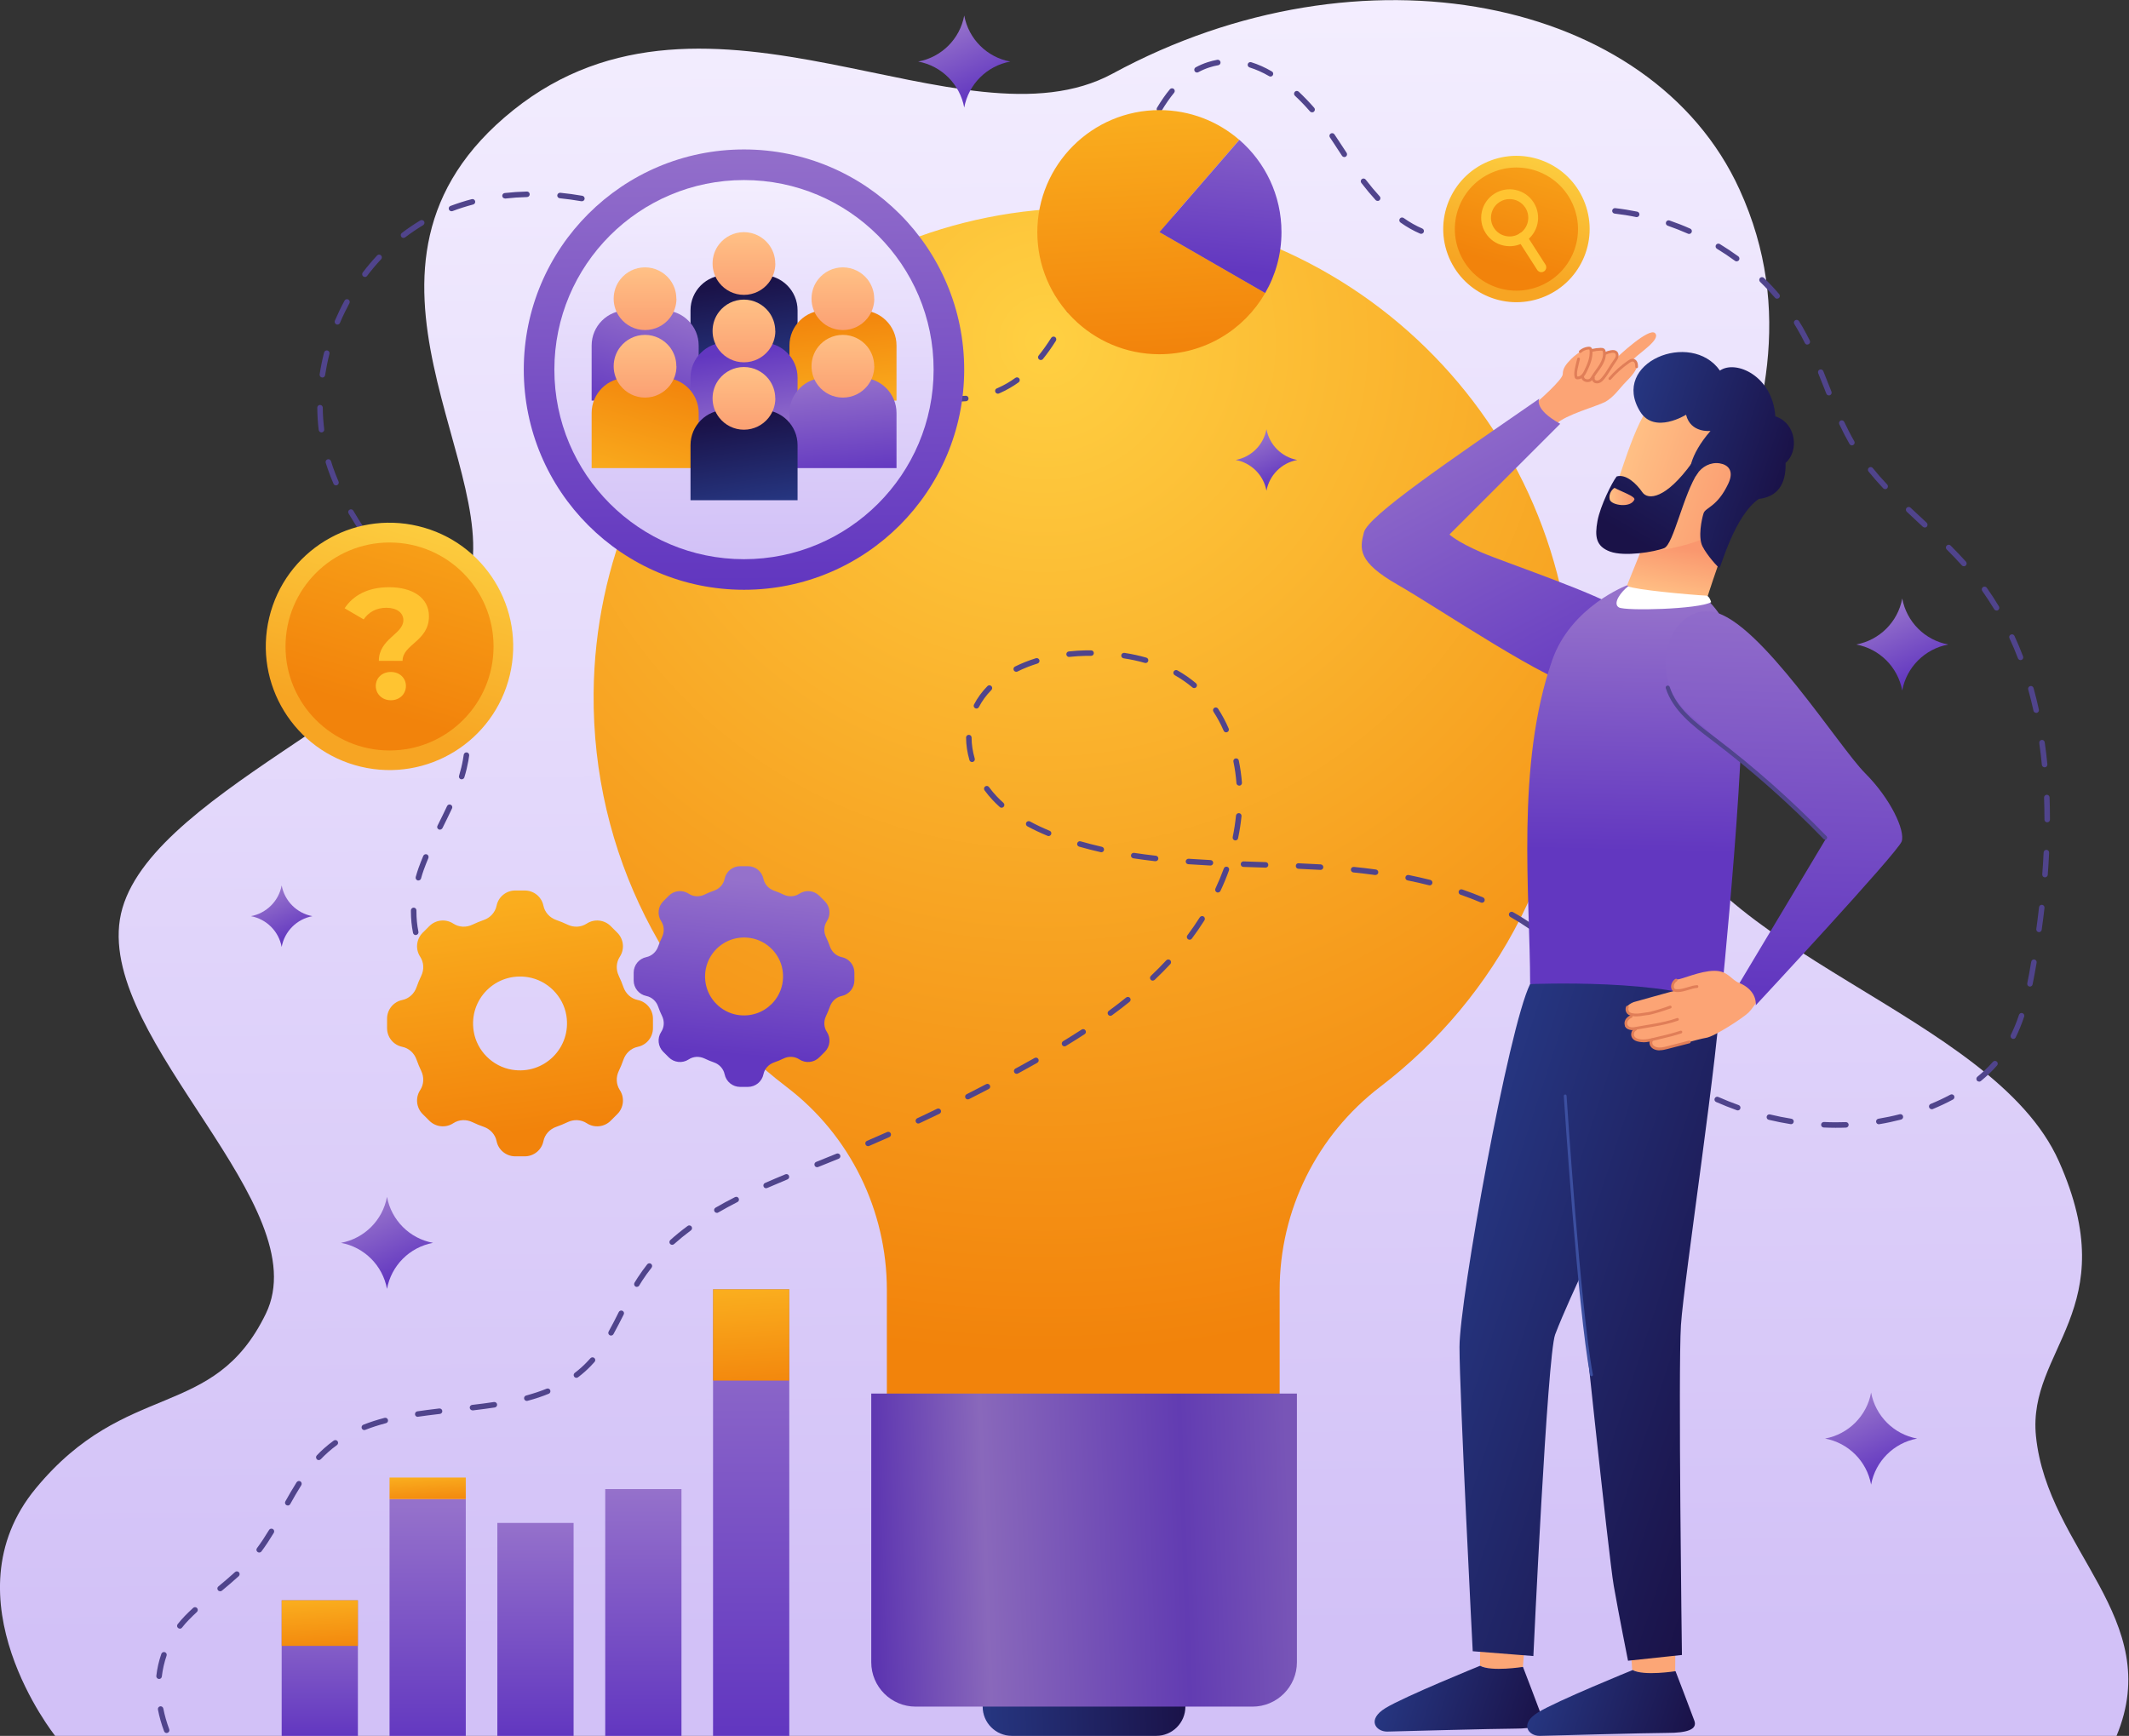 <svg width="103" height="84" viewBox="0 0 103 84" fill="none" xmlns="http://www.w3.org/2000/svg">
<rect x="0" y="0" width="103" height="84" fill="#333333" stroke="none"/>
<g clip-path="url(#clip0_1256_61388)">
<path d="M2.669 84.001C2.669 84.001 -2.653 77.328 1.731 72.024C6.112 66.72 10.326 68.787 12.859 63.576C15.393 58.365 4.862 50.442 5.8 44.495C6.739 38.548 20.27 34.084 22.531 28.543C24.793 23.001 15.371 12.913 24.83 5.331C34.289 -2.25 46.535 7.524 53.836 3.558C65.877 -2.981 79.912 -0.135 84.157 9.169C89.517 20.911 78.021 30.847 80.12 38.49C82.219 46.133 96.411 49.018 99.611 56.202C102.811 63.387 98.073 65.275 98.499 69.499C99.056 75.011 104.761 78.328 102.395 84.006H2.669V84.001Z" fill="url(#paint0_linear_1256_61388)"/>
<path d="M48.954 70.234H55.936C56.717 70.234 57.349 70.869 57.349 71.648V82.587C57.349 83.368 56.715 84 55.936 84H48.954C48.173 84 47.541 83.365 47.541 82.587V71.648C47.541 70.866 48.176 70.234 48.954 70.234Z" fill="url(#paint1_linear_1256_61388)"/>
<path d="M76.099 33.757C76.099 20.482 65.181 9.758 51.834 10.073C39.13 10.374 28.828 20.839 28.719 33.546C28.652 41.322 32.332 48.237 38.063 52.605C41.124 54.936 42.906 58.573 42.906 62.422V68.774H61.909V62.422C61.909 58.563 63.712 54.931 66.776 52.589C72.44 48.261 76.096 41.44 76.096 33.759L76.099 33.757Z" fill="url(#paint2_radial_1256_61388)"/>
<path d="M42.151 67.436H62.744V80.436C62.744 81.623 61.781 82.585 60.595 82.585H44.301C43.114 82.585 42.151 81.623 42.151 80.436V67.436Z" fill="url(#paint3_linear_1256_61388)"/>
<path d="M8.062 83.862C8.009 83.862 7.958 83.83 7.937 83.774C7.806 83.422 7.707 83.07 7.641 82.728C7.627 82.656 7.673 82.587 7.745 82.571C7.817 82.558 7.886 82.603 7.902 82.678C7.966 83.006 8.062 83.344 8.187 83.68C8.214 83.75 8.177 83.827 8.11 83.851C8.094 83.856 8.078 83.859 8.065 83.859L8.062 83.862ZM7.697 81.246C7.697 81.246 7.686 81.246 7.681 81.246C7.609 81.238 7.555 81.171 7.563 81.099C7.603 80.734 7.686 80.376 7.806 80.032C7.83 79.963 7.907 79.926 7.977 79.95C8.046 79.974 8.083 80.051 8.059 80.12C7.947 80.446 7.87 80.784 7.83 81.128C7.822 81.198 7.763 81.248 7.697 81.248V81.246ZM8.699 78.811C8.67 78.811 8.641 78.8 8.617 78.781C8.558 78.736 8.55 78.651 8.595 78.595C8.705 78.456 8.822 78.323 8.942 78.198C9.073 78.064 9.206 77.933 9.345 77.808C9.398 77.757 9.483 77.76 9.534 77.816C9.585 77.87 9.579 77.955 9.526 78.005C9.393 78.128 9.262 78.256 9.134 78.387C9.019 78.504 8.907 78.632 8.806 78.763C8.779 78.795 8.739 78.814 8.702 78.814L8.699 78.811ZM10.651 77.003C10.614 77.003 10.574 76.987 10.547 76.955C10.499 76.899 10.507 76.814 10.566 76.768C10.827 76.552 11.105 76.317 11.369 76.075C11.422 76.024 11.507 76.029 11.558 76.083C11.609 76.136 11.603 76.222 11.55 76.272C11.281 76.517 11.001 76.755 10.737 76.974C10.713 76.995 10.681 77.005 10.651 77.005V77.003ZM12.54 75.128C12.513 75.128 12.483 75.12 12.46 75.101C12.401 75.059 12.387 74.973 12.433 74.915C12.622 74.661 12.814 74.373 13.017 74.037C13.054 73.973 13.137 73.955 13.201 73.992C13.265 74.029 13.284 74.112 13.246 74.176C13.038 74.52 12.844 74.813 12.649 75.075C12.622 75.109 12.582 75.128 12.542 75.128H12.54ZM13.921 72.851C13.899 72.851 13.876 72.845 13.857 72.835C13.793 72.8 13.769 72.717 13.806 72.653C13.961 72.376 14.148 72.048 14.35 71.728C14.39 71.667 14.473 71.648 14.534 71.685C14.595 71.725 14.614 71.808 14.577 71.869C14.377 72.187 14.193 72.509 14.041 72.784C14.017 72.827 13.972 72.853 13.924 72.853L13.921 72.851ZM15.422 70.656C15.39 70.656 15.355 70.645 15.332 70.619C15.278 70.568 15.275 70.483 15.326 70.429C15.444 70.304 15.566 70.184 15.692 70.075C15.836 69.947 15.988 69.827 16.145 69.712C16.204 69.669 16.289 69.683 16.332 69.741C16.374 69.8 16.361 69.885 16.302 69.928C16.153 70.037 16.006 70.152 15.87 70.275C15.753 70.379 15.636 70.493 15.521 70.613C15.494 70.64 15.46 70.656 15.425 70.656H15.422ZM17.628 69.203C17.574 69.203 17.524 69.171 17.502 69.117C17.476 69.048 17.51 68.971 17.577 68.944C17.897 68.819 18.233 68.709 18.606 68.611C18.678 68.592 18.75 68.635 18.769 68.707C18.788 68.779 18.745 68.851 18.673 68.869C18.31 68.965 17.982 69.069 17.673 69.192C17.657 69.197 17.641 69.203 17.625 69.203H17.628ZM20.209 68.562C20.145 68.562 20.086 68.514 20.078 68.448C20.068 68.376 20.118 68.306 20.19 68.296C20.5 68.251 20.838 68.205 21.252 68.157C21.326 68.152 21.39 68.203 21.398 68.275C21.406 68.347 21.356 68.413 21.281 68.421C20.87 68.469 20.534 68.512 20.228 68.557C20.22 68.557 20.214 68.557 20.209 68.557V68.562ZM22.86 68.248C22.793 68.248 22.734 68.197 22.726 68.13C22.718 68.058 22.769 67.992 22.844 67.984C23.257 67.936 23.59 67.893 23.897 67.845C23.969 67.835 24.038 67.885 24.049 67.957C24.06 68.029 24.009 68.099 23.937 68.109C23.628 68.157 23.292 68.2 22.873 68.251C22.868 68.251 22.862 68.251 22.857 68.251L22.86 68.248ZM25.486 67.792C25.428 67.792 25.375 67.752 25.358 67.693C25.34 67.621 25.383 67.549 25.452 67.531C25.814 67.432 26.14 67.325 26.447 67.2C26.513 67.171 26.593 67.205 26.62 67.272C26.647 67.341 26.615 67.418 26.548 67.445C26.231 67.576 25.895 67.688 25.521 67.787C25.511 67.789 25.497 67.792 25.486 67.792ZM27.887 66.674C27.847 66.674 27.807 66.656 27.78 66.621C27.735 66.562 27.748 66.48 27.807 66.434C28.017 66.275 28.215 66.101 28.393 65.912C28.452 65.85 28.508 65.789 28.564 65.728C28.612 65.672 28.697 65.666 28.753 65.715C28.809 65.763 28.815 65.848 28.767 65.901C28.708 65.968 28.649 66.032 28.588 66.096C28.399 66.293 28.191 66.477 27.969 66.645C27.945 66.664 27.916 66.672 27.889 66.672L27.887 66.674ZM29.561 64.629C29.54 64.629 29.516 64.624 29.497 64.613C29.433 64.578 29.409 64.496 29.447 64.432C29.612 64.136 29.761 63.842 29.937 63.49C29.969 63.424 30.052 63.4 30.116 63.432C30.183 63.464 30.209 63.544 30.175 63.61C30.033 63.89 29.857 64.237 29.679 64.56C29.655 64.602 29.609 64.629 29.561 64.629ZM30.812 62.274C30.788 62.274 30.764 62.269 30.743 62.256C30.679 62.218 30.66 62.136 30.697 62.072C30.748 61.989 30.799 61.906 30.852 61.824C30.993 61.605 31.151 61.389 31.313 61.181C31.359 61.125 31.444 61.114 31.5 61.16C31.559 61.205 31.567 61.29 31.521 61.346C31.361 61.546 31.212 61.757 31.073 61.968C31.023 62.048 30.972 62.125 30.924 62.208C30.9 62.25 30.855 62.272 30.809 62.272L30.812 62.274ZM32.519 60.24C32.481 60.24 32.447 60.224 32.42 60.194C32.372 60.141 32.375 60.056 32.431 60.005C32.689 59.773 32.969 59.544 33.268 59.325C33.327 59.28 33.409 59.293 33.455 59.352C33.497 59.41 33.487 59.496 33.428 59.538C33.137 59.754 32.863 59.978 32.612 60.202C32.585 60.226 32.556 60.237 32.524 60.237L32.519 60.24ZM34.681 58.69C34.636 58.69 34.591 58.666 34.567 58.624C34.529 58.56 34.551 58.48 34.615 58.442C34.908 58.272 35.225 58.098 35.559 57.93C35.626 57.895 35.706 57.922 35.737 57.989C35.77 58.056 35.745 58.136 35.679 58.167C35.351 58.336 35.039 58.504 34.748 58.674C34.727 58.688 34.706 58.693 34.681 58.693V58.69ZM37.066 57.501C37.015 57.501 36.964 57.471 36.943 57.421C36.914 57.354 36.943 57.274 37.012 57.245C37.338 57.101 37.668 56.962 37.996 56.826C38.066 56.797 38.143 56.831 38.17 56.898C38.199 56.968 38.164 57.045 38.098 57.072C37.77 57.208 37.444 57.346 37.119 57.487C37.1 57.495 37.084 57.498 37.066 57.498V57.501ZM39.532 56.482C39.479 56.482 39.428 56.45 39.41 56.4C39.383 56.33 39.415 56.253 39.484 56.226L40.474 55.826C40.54 55.8 40.62 55.831 40.647 55.898C40.674 55.968 40.642 56.045 40.575 56.072L39.586 56.471C39.57 56.477 39.554 56.482 39.535 56.482H39.532ZM41.996 55.464C41.946 55.464 41.895 55.434 41.874 55.383C41.844 55.317 41.874 55.237 41.943 55.208C42.268 55.066 42.594 54.925 42.919 54.781C42.986 54.751 43.066 54.781 43.095 54.847C43.124 54.914 43.095 54.994 43.028 55.023C42.703 55.167 42.378 55.312 42.05 55.453C42.034 55.461 42.015 55.464 41.996 55.464ZM44.428 54.37C44.378 54.37 44.33 54.341 44.309 54.293C44.276 54.226 44.309 54.146 44.373 54.114C44.695 53.965 45.015 53.81 45.335 53.655C45.402 53.623 45.482 53.65 45.514 53.717C45.546 53.783 45.519 53.863 45.453 53.895C45.133 54.05 44.81 54.205 44.487 54.354C44.468 54.362 44.45 54.367 44.431 54.367L44.428 54.37ZM46.826 53.202C46.778 53.202 46.73 53.175 46.706 53.13C46.674 53.063 46.698 52.983 46.764 52.951C47.082 52.791 47.397 52.629 47.711 52.463C47.775 52.429 47.858 52.455 47.89 52.519C47.925 52.586 47.898 52.666 47.834 52.698C47.519 52.863 47.202 53.026 46.885 53.186C46.866 53.197 46.844 53.199 46.823 53.199L46.826 53.202ZM49.186 51.962C49.138 51.962 49.093 51.938 49.069 51.893C49.034 51.829 49.058 51.746 49.122 51.711L49.285 51.623C49.541 51.482 49.797 51.341 50.053 51.197C50.117 51.159 50.199 51.183 50.234 51.247C50.271 51.311 50.247 51.394 50.183 51.429C49.927 51.573 49.669 51.717 49.413 51.858L49.25 51.946C49.229 51.957 49.207 51.962 49.186 51.962ZM51.501 50.634C51.455 50.634 51.413 50.613 51.386 50.57C51.349 50.506 51.367 50.426 51.431 50.386C51.733 50.202 52.034 50.013 52.33 49.821C52.391 49.781 52.474 49.797 52.514 49.861C52.554 49.922 52.538 50.005 52.474 50.045C52.175 50.239 51.874 50.429 51.567 50.615C51.546 50.629 51.522 50.634 51.498 50.634H51.501ZM53.719 49.157C53.679 49.157 53.639 49.138 53.613 49.103C53.57 49.045 53.581 48.959 53.642 48.917C53.935 48.701 54.218 48.485 54.482 48.271C54.538 48.226 54.623 48.234 54.669 48.29C54.714 48.346 54.706 48.431 54.65 48.477C54.383 48.693 54.095 48.914 53.799 49.13C53.775 49.149 53.749 49.157 53.719 49.157ZM55.77 47.455C55.736 47.455 55.701 47.442 55.674 47.413C55.623 47.359 55.626 47.274 55.679 47.223C55.938 46.978 56.189 46.724 56.423 46.471C56.474 46.418 56.557 46.415 56.613 46.463C56.666 46.514 56.669 46.596 56.621 46.653C56.381 46.908 56.127 47.164 55.864 47.415C55.837 47.439 55.805 47.453 55.773 47.453L55.77 47.455ZM76.016 46.724C75.979 46.724 75.942 46.709 75.915 46.679C75.688 46.415 75.445 46.162 75.187 45.919C75.133 45.868 75.131 45.783 75.181 45.73C75.232 45.676 75.317 45.674 75.371 45.724C75.635 45.972 75.885 46.234 76.118 46.506C76.165 46.562 76.16 46.645 76.104 46.695C76.08 46.717 76.048 46.727 76.016 46.727V46.724ZM57.551 45.474C57.525 45.474 57.495 45.466 57.471 45.447C57.413 45.402 57.4 45.319 57.445 45.261C57.656 44.978 57.858 44.687 58.045 44.391C58.085 44.33 58.168 44.311 58.229 44.348C58.29 44.388 58.309 44.471 58.272 44.532C58.082 44.834 57.877 45.133 57.661 45.42C57.634 45.455 57.594 45.474 57.554 45.474H57.551ZM74.035 44.954C74.008 44.954 73.981 44.946 73.96 44.93C73.677 44.735 73.376 44.546 73.067 44.37C73.003 44.332 72.979 44.252 73.016 44.188C73.053 44.124 73.133 44.103 73.197 44.138C73.515 44.316 73.821 44.508 74.112 44.711C74.173 44.754 74.187 44.837 74.147 44.898C74.12 44.935 74.08 44.956 74.037 44.956L74.035 44.954ZM71.696 43.684C71.677 43.684 71.661 43.682 71.645 43.674C71.328 43.54 70.997 43.412 70.656 43.295C70.587 43.271 70.549 43.194 70.573 43.124C70.597 43.055 70.672 43.018 70.744 43.042C71.088 43.162 71.427 43.29 71.749 43.426C71.816 43.455 71.848 43.532 71.821 43.602C71.8 43.652 71.749 43.684 71.699 43.684H71.696ZM58.922 43.191C58.904 43.191 58.885 43.188 58.866 43.178C58.8 43.146 58.77 43.066 58.802 42.999C58.952 42.679 59.088 42.351 59.208 42.026C59.232 41.956 59.309 41.922 59.378 41.946C59.448 41.97 59.482 42.047 59.458 42.116C59.338 42.45 59.2 42.786 59.045 43.111C59.024 43.159 58.973 43.188 58.925 43.188L58.922 43.191ZM69.165 42.844C69.165 42.844 69.144 42.844 69.133 42.839C68.8 42.754 68.451 42.674 68.099 42.604C68.026 42.591 67.978 42.519 67.995 42.447C68.008 42.375 68.08 42.327 68.152 42.343C68.507 42.415 68.861 42.495 69.2 42.58C69.272 42.599 69.315 42.671 69.296 42.743C69.28 42.804 69.227 42.844 69.168 42.844H69.165ZM66.546 42.343C66.546 42.343 66.533 42.343 66.528 42.343C66.184 42.295 65.829 42.255 65.475 42.218C65.403 42.21 65.349 42.146 65.355 42.071C65.362 41.999 65.424 41.946 65.501 41.951C65.859 41.986 66.216 42.028 66.565 42.076C66.637 42.087 66.691 42.154 66.68 42.226C66.672 42.292 66.613 42.34 66.549 42.34L66.546 42.343ZM63.89 42.095C63.89 42.095 63.885 42.095 63.882 42.095C63.528 42.074 63.173 42.058 62.818 42.042C62.744 42.039 62.688 41.978 62.69 41.903C62.693 41.828 62.744 41.767 62.829 41.775C63.186 41.791 63.541 41.807 63.896 41.828C63.97 41.834 64.026 41.895 64.021 41.97C64.018 42.042 63.957 42.095 63.888 42.095H63.89ZM61.226 41.986C61.226 41.986 61.224 41.986 61.221 41.986L60.154 41.951C60.08 41.951 60.024 41.887 60.026 41.812C60.029 41.738 60.093 41.679 60.165 41.684L61.232 41.719C61.306 41.719 61.362 41.783 61.36 41.858C61.36 41.93 61.298 41.986 61.226 41.986ZM58.562 41.884C58.562 41.884 58.557 41.884 58.554 41.884C58.197 41.866 57.842 41.844 57.487 41.82C57.413 41.815 57.359 41.751 57.365 41.679C57.37 41.604 57.442 41.551 57.506 41.556C57.861 41.58 58.213 41.602 58.568 41.62C58.642 41.623 58.698 41.687 58.693 41.759C58.69 41.831 58.632 41.884 58.56 41.884H58.562ZM55.906 41.676C55.906 41.676 55.895 41.676 55.89 41.676C55.525 41.634 55.167 41.586 54.829 41.535C54.757 41.524 54.706 41.455 54.717 41.383C54.727 41.311 54.797 41.26 54.869 41.271C55.205 41.322 55.559 41.37 55.922 41.41C55.994 41.418 56.047 41.484 56.039 41.556C56.032 41.626 55.973 41.674 55.906 41.674V41.676ZM53.277 41.239C53.277 41.239 53.258 41.239 53.247 41.236C52.893 41.156 52.541 41.066 52.207 40.97C52.135 40.948 52.095 40.876 52.117 40.804C52.138 40.732 52.21 40.692 52.282 40.714C52.613 40.807 52.957 40.898 53.309 40.978C53.381 40.994 53.426 41.066 53.41 41.138C53.397 41.199 53.341 41.242 53.279 41.242L53.277 41.239ZM59.768 40.668C59.768 40.668 59.749 40.668 59.741 40.666C59.669 40.65 59.624 40.58 59.637 40.508C59.709 40.162 59.762 39.812 59.797 39.468C59.805 39.396 59.872 39.343 59.944 39.348C60.018 39.356 60.072 39.42 60.064 39.495C60.029 39.847 59.973 40.207 59.898 40.562C59.885 40.626 59.829 40.668 59.768 40.668ZM50.73 40.458C50.714 40.458 50.695 40.455 50.679 40.447C50.33 40.303 50.002 40.148 49.703 39.986C49.639 39.951 49.615 39.868 49.65 39.804C49.685 39.74 49.767 39.716 49.831 39.751C50.122 39.911 50.442 40.06 50.781 40.202C50.85 40.228 50.882 40.308 50.853 40.375C50.831 40.426 50.781 40.458 50.73 40.458ZM48.455 39.087C48.423 39.087 48.391 39.076 48.367 39.052C48.25 38.946 48.135 38.836 48.029 38.722C47.887 38.572 47.754 38.412 47.631 38.244C47.589 38.186 47.602 38.1 47.661 38.058C47.719 38.015 47.805 38.026 47.847 38.087C47.962 38.244 48.09 38.396 48.223 38.538C48.325 38.647 48.434 38.751 48.546 38.852C48.602 38.9 48.605 38.986 48.557 39.042C48.53 39.071 48.493 39.087 48.458 39.087H48.455ZM59.952 38.018C59.882 38.018 59.824 37.964 59.818 37.895C59.792 37.543 59.744 37.194 59.672 36.858C59.656 36.785 59.704 36.714 59.776 36.7C59.848 36.687 59.92 36.732 59.933 36.804C60.005 37.154 60.056 37.514 60.085 37.876C60.09 37.951 60.034 38.015 59.962 38.02C59.96 38.02 59.954 38.02 59.952 38.02V38.018ZM47.029 36.876C46.97 36.876 46.916 36.839 46.901 36.78C46.794 36.415 46.74 36.05 46.738 35.692C46.738 35.617 46.797 35.559 46.871 35.559C46.943 35.559 47.005 35.617 47.005 35.692C47.005 36.026 47.058 36.367 47.157 36.706C47.178 36.778 47.138 36.849 47.066 36.871C47.053 36.873 47.042 36.876 47.029 36.876ZM59.322 35.439C59.272 35.439 59.221 35.41 59.2 35.359C59.058 35.033 58.89 34.724 58.706 34.439C58.666 34.377 58.685 34.295 58.746 34.255C58.808 34.215 58.89 34.233 58.93 34.295C59.122 34.591 59.296 34.913 59.442 35.252C59.472 35.319 59.442 35.399 59.373 35.428C59.354 35.436 59.338 35.439 59.32 35.439H59.322ZM47.239 34.287C47.218 34.287 47.197 34.282 47.178 34.271C47.111 34.236 47.087 34.156 47.122 34.092C47.287 33.772 47.506 33.473 47.773 33.201C47.823 33.148 47.909 33.148 47.962 33.201C48.015 33.252 48.015 33.337 47.962 33.391C47.714 33.644 47.511 33.921 47.359 34.215C47.335 34.26 47.29 34.287 47.242 34.287H47.239ZM57.773 33.297C57.743 33.297 57.712 33.287 57.688 33.265C57.429 33.047 57.141 32.847 56.834 32.673C56.77 32.636 56.746 32.556 56.783 32.492C56.821 32.428 56.901 32.404 56.965 32.441C57.288 32.623 57.589 32.833 57.861 33.063C57.917 33.111 57.925 33.193 57.877 33.249C57.85 33.281 57.813 33.297 57.776 33.297H57.773ZM49.165 32.508C49.117 32.508 49.069 32.481 49.045 32.433C49.013 32.367 49.039 32.287 49.106 32.255C49.418 32.1 49.757 31.964 50.117 31.852C50.186 31.831 50.261 31.868 50.285 31.94C50.306 32.009 50.269 32.084 50.197 32.108C49.853 32.215 49.525 32.345 49.226 32.495C49.207 32.505 49.186 32.508 49.167 32.508H49.165ZM55.423 32.084C55.423 32.084 55.4 32.084 55.386 32.079C55.061 31.985 54.717 31.911 54.359 31.857C54.287 31.847 54.237 31.777 54.247 31.705C54.258 31.633 54.327 31.583 54.399 31.593C54.767 31.649 55.122 31.727 55.458 31.823C55.53 31.844 55.57 31.916 55.549 31.988C55.533 32.047 55.48 32.084 55.421 32.084H55.423ZM51.722 31.791C51.655 31.791 51.597 31.74 51.589 31.671C51.581 31.599 51.634 31.532 51.706 31.524C51.981 31.495 52.258 31.476 52.533 31.471C52.599 31.471 52.669 31.471 52.738 31.471H52.786C52.861 31.471 52.919 31.529 52.919 31.604C52.919 31.679 52.861 31.737 52.786 31.737H52.738C52.671 31.737 52.605 31.737 52.538 31.737C52.271 31.743 52.002 31.759 51.735 31.788C51.73 31.788 51.725 31.788 51.719 31.788L51.722 31.791Z" fill="#50448C"/>
<path d="M88.795 54.575C88.608 54.575 88.419 54.569 88.232 54.561C88.157 54.559 88.101 54.495 88.104 54.422C88.107 54.348 88.168 54.294 88.243 54.294C88.432 54.303 88.619 54.308 88.811 54.308C88.973 54.308 89.136 54.305 89.299 54.3H89.304C89.376 54.3 89.435 54.356 89.437 54.428C89.437 54.502 89.381 54.564 89.309 54.566C89.139 54.572 88.976 54.577 88.795 54.575ZM90.896 54.404C90.832 54.404 90.776 54.358 90.765 54.292C90.752 54.22 90.803 54.151 90.875 54.137C91.221 54.078 91.568 54.007 91.907 53.919C91.979 53.9 92.051 53.943 92.069 54.014C92.088 54.087 92.045 54.158 91.973 54.177C91.629 54.265 91.275 54.343 90.917 54.401C90.909 54.401 90.901 54.401 90.896 54.401V54.404ZM86.648 54.398C86.648 54.398 86.635 54.398 86.626 54.398C86.277 54.343 85.922 54.27 85.57 54.188C85.499 54.172 85.456 54.1 85.472 54.028C85.488 53.956 85.56 53.91 85.632 53.929C85.976 54.012 86.325 54.081 86.669 54.137C86.741 54.148 86.792 54.217 86.778 54.289C86.768 54.356 86.712 54.401 86.648 54.401V54.398ZM84.069 53.732C84.053 53.732 84.04 53.732 84.024 53.724C83.69 53.604 83.354 53.47 83.024 53.326C82.957 53.297 82.925 53.217 82.957 53.15C82.986 53.084 83.066 53.052 83.133 53.084C83.456 53.228 83.787 53.358 84.115 53.476C84.184 53.5 84.221 53.577 84.195 53.647C84.176 53.703 84.123 53.734 84.069 53.734V53.732ZM93.456 53.676C93.403 53.676 93.355 53.644 93.333 53.593C93.304 53.526 93.339 53.446 93.405 53.42C93.739 53.284 94.059 53.132 94.358 52.972C94.421 52.937 94.504 52.961 94.539 53.025C94.573 53.089 94.549 53.172 94.486 53.206C94.179 53.372 93.848 53.526 93.509 53.668C93.493 53.676 93.475 53.678 93.459 53.678L93.456 53.676ZM81.65 52.614C81.629 52.614 81.605 52.609 81.584 52.596C81.274 52.417 80.965 52.225 80.672 52.028C80.61 51.988 80.594 51.902 80.634 51.844C80.677 51.782 80.76 51.766 80.818 51.806C81.109 52.001 81.41 52.19 81.714 52.366C81.778 52.404 81.8 52.484 81.762 52.548C81.738 52.59 81.693 52.614 81.648 52.614H81.65ZM95.749 52.34C95.712 52.34 95.672 52.324 95.645 52.292C95.6 52.236 95.608 52.15 95.664 52.105C95.942 51.878 96.195 51.636 96.416 51.382C96.464 51.326 96.549 51.321 96.606 51.372C96.662 51.42 96.667 51.505 96.616 51.561C96.384 51.825 96.12 52.078 95.832 52.313C95.808 52.334 95.776 52.342 95.747 52.342L95.749 52.34ZM79.469 51.086C79.44 51.086 79.408 51.076 79.384 51.054C79.109 50.822 78.842 50.577 78.589 50.329C78.536 50.278 78.536 50.193 78.589 50.14C78.64 50.086 78.725 50.086 78.778 50.14C79.026 50.382 79.288 50.622 79.56 50.852C79.616 50.9 79.624 50.982 79.576 51.041C79.549 51.073 79.512 51.089 79.474 51.089L79.469 51.086ZM97.403 50.273C97.384 50.273 97.363 50.268 97.344 50.26C97.278 50.228 97.251 50.148 97.283 50.081C97.43 49.782 97.56 49.465 97.678 49.11C97.702 49.041 97.776 49.001 97.846 49.028C97.915 49.052 97.952 49.126 97.928 49.196C97.806 49.561 97.672 49.889 97.52 50.198C97.496 50.246 97.451 50.273 97.4 50.273H97.403ZM77.608 49.182C77.568 49.182 77.53 49.166 77.504 49.132C77.277 48.852 77.061 48.561 76.864 48.268C76.821 48.206 76.837 48.124 76.898 48.084C76.96 48.044 77.042 48.057 77.082 48.118C77.28 48.406 77.49 48.692 77.712 48.966C77.757 49.022 77.749 49.108 77.69 49.153C77.666 49.172 77.637 49.182 77.608 49.182ZM98.208 47.74C98.208 47.74 98.19 47.74 98.182 47.74C98.11 47.724 98.064 47.654 98.078 47.582C98.144 47.26 98.203 46.937 98.256 46.614L98.27 46.54C98.28 46.468 98.352 46.417 98.422 46.43C98.494 46.441 98.544 46.51 98.531 46.582L98.518 46.66C98.462 46.985 98.403 47.31 98.336 47.636C98.323 47.7 98.267 47.742 98.206 47.742L98.208 47.74ZM21.497 47.324C21.473 47.324 21.451 47.318 21.43 47.305C21.137 47.132 20.878 46.91 20.662 46.644C20.616 46.588 20.624 46.502 20.683 46.457C20.739 46.412 20.825 46.42 20.87 46.478C21.064 46.721 21.299 46.921 21.563 47.078C21.627 47.116 21.648 47.198 21.611 47.26C21.587 47.302 21.542 47.326 21.497 47.326V47.324ZM20.112 45.249C20.051 45.249 19.995 45.206 19.982 45.142C19.915 44.817 19.88 44.468 19.88 44.108V44.054C19.88 43.982 19.942 43.921 20.014 43.921C20.088 43.921 20.147 43.982 20.147 44.054V44.105C20.147 44.449 20.179 44.777 20.243 45.086C20.259 45.158 20.211 45.23 20.139 45.243C20.131 45.243 20.12 45.246 20.112 45.246V45.249ZM98.648 45.108C98.648 45.108 98.635 45.108 98.63 45.108C98.558 45.097 98.507 45.03 98.515 44.958C98.563 44.609 98.608 44.257 98.648 43.902C98.656 43.83 98.723 43.777 98.795 43.785C98.867 43.793 98.92 43.859 98.912 43.931C98.872 44.286 98.827 44.641 98.776 44.993C98.768 45.059 98.71 45.108 98.646 45.108H98.648ZM20.24 42.609C20.24 42.609 20.216 42.609 20.206 42.603C20.134 42.585 20.094 42.51 20.112 42.438C20.152 42.294 20.198 42.15 20.246 42.011C20.315 41.819 20.39 41.625 20.478 41.417C20.507 41.35 20.584 41.318 20.654 41.345C20.72 41.374 20.752 41.451 20.726 41.521C20.64 41.723 20.566 41.913 20.499 42.099C20.451 42.233 20.408 42.369 20.371 42.507C20.355 42.566 20.302 42.606 20.243 42.606L20.24 42.609ZM98.936 42.457C98.936 42.457 98.928 42.457 98.926 42.457C98.851 42.451 98.798 42.387 98.803 42.313C98.83 41.961 98.854 41.606 98.87 41.251C98.872 41.179 98.939 41.121 99.008 41.123C99.083 41.126 99.139 41.19 99.136 41.262C99.12 41.619 99.096 41.974 99.07 42.331C99.064 42.401 99.006 42.454 98.936 42.454V42.457ZM21.283 40.15C21.265 40.15 21.246 40.145 21.227 40.137C21.16 40.105 21.131 40.03 21.163 39.963C21.326 39.638 21.48 39.323 21.63 39.006C21.662 38.939 21.739 38.91 21.806 38.942C21.872 38.974 21.902 39.051 21.87 39.118C21.721 39.435 21.566 39.753 21.409 40.067C21.384 40.115 21.334 40.147 21.283 40.147V40.15ZM99.043 39.793C98.968 39.793 98.91 39.734 98.91 39.659C98.91 39.305 98.904 38.947 98.891 38.598C98.891 38.523 98.947 38.462 99.019 38.459C99.088 38.454 99.155 38.515 99.158 38.587C99.171 38.939 99.176 39.299 99.176 39.659C99.176 39.734 99.118 39.793 99.043 39.793ZM22.337 37.713C22.337 37.713 22.31 37.713 22.297 37.707C22.227 37.686 22.187 37.611 22.209 37.542C22.288 37.275 22.35 37.025 22.395 36.771C22.411 36.689 22.422 36.606 22.435 36.523C22.446 36.451 22.512 36.401 22.584 36.409C22.657 36.419 22.707 36.486 22.699 36.558C22.689 36.643 22.672 36.731 22.659 36.817C22.611 37.081 22.55 37.342 22.465 37.617C22.446 37.675 22.395 37.71 22.337 37.71V37.713ZM98.918 37.131C98.851 37.131 98.792 37.081 98.784 37.011C98.75 36.657 98.707 36.302 98.659 35.958C98.648 35.886 98.699 35.817 98.771 35.806C98.843 35.795 98.912 35.846 98.923 35.918C98.974 36.267 99.016 36.625 99.051 36.985C99.059 37.057 99.006 37.123 98.931 37.131C98.926 37.131 98.923 37.131 98.918 37.131ZM22.587 35.078C22.52 35.078 22.462 35.027 22.454 34.958C22.419 34.622 22.358 34.275 22.273 33.926C22.254 33.854 22.299 33.782 22.371 33.766C22.443 33.747 22.515 33.792 22.531 33.864C22.619 34.224 22.683 34.584 22.718 34.931C22.726 35.003 22.672 35.07 22.601 35.078C22.595 35.078 22.59 35.078 22.587 35.078ZM98.51 34.496C98.448 34.496 98.392 34.454 98.379 34.392C98.302 34.043 98.216 33.697 98.123 33.366C98.104 33.294 98.144 33.222 98.216 33.2C98.288 33.179 98.36 33.222 98.382 33.294C98.475 33.633 98.563 33.982 98.64 34.337C98.656 34.408 98.611 34.48 98.539 34.496C98.528 34.496 98.52 34.499 98.51 34.499V34.496ZM21.894 32.51C21.843 32.51 21.793 32.48 21.771 32.427C21.64 32.115 21.488 31.792 21.32 31.472C21.286 31.406 21.312 31.326 21.377 31.294C21.443 31.259 21.523 31.286 21.555 31.35C21.726 31.678 21.881 32.006 22.014 32.326C22.043 32.392 22.011 32.472 21.942 32.499C21.926 32.507 21.907 32.51 21.891 32.51H21.894ZM97.752 31.942C97.699 31.942 97.648 31.91 97.627 31.856C97.502 31.526 97.363 31.198 97.216 30.883C97.184 30.816 97.216 30.736 97.283 30.707C97.35 30.678 97.43 30.707 97.459 30.771C97.608 31.094 97.747 31.427 97.875 31.763C97.902 31.832 97.867 31.91 97.798 31.936C97.782 31.942 97.766 31.944 97.75 31.944L97.752 31.942ZM20.635 30.163C20.592 30.163 20.547 30.142 20.523 30.102C20.382 29.883 20.235 29.667 20.088 29.454L19.928 29.224C19.886 29.163 19.899 29.08 19.96 29.038C20.022 28.995 20.104 29.008 20.147 29.07L20.31 29.302C20.459 29.518 20.606 29.736 20.75 29.958C20.79 30.019 20.771 30.102 20.71 30.142C20.688 30.155 20.662 30.163 20.638 30.163H20.635ZM96.592 29.544C96.547 29.544 96.504 29.52 96.478 29.48C96.296 29.179 96.102 28.883 95.901 28.598C95.859 28.536 95.872 28.454 95.933 28.411C95.992 28.368 96.078 28.382 96.12 28.443C96.326 28.734 96.523 29.038 96.707 29.344C96.744 29.408 96.725 29.488 96.662 29.528C96.64 29.542 96.616 29.547 96.592 29.547V29.544ZM19.091 27.99C19.051 27.99 19.011 27.971 18.984 27.936L18.958 27.902C18.755 27.627 18.55 27.352 18.35 27.078C18.307 27.019 18.32 26.934 18.379 26.891C18.438 26.848 18.523 26.862 18.566 26.92C18.766 27.195 18.968 27.47 19.171 27.744L19.198 27.779C19.24 27.838 19.23 27.923 19.171 27.966C19.147 27.984 19.12 27.992 19.091 27.992V27.99ZM95.011 27.403C94.974 27.403 94.939 27.387 94.912 27.358C94.694 27.112 94.454 26.862 94.181 26.59C94.128 26.539 94.128 26.454 94.181 26.4C94.235 26.347 94.317 26.347 94.371 26.4C94.645 26.675 94.888 26.931 95.112 27.179C95.16 27.235 95.157 27.318 95.102 27.368C95.075 27.392 95.046 27.403 95.013 27.403H95.011ZM17.544 25.819C17.502 25.819 17.459 25.798 17.432 25.758C17.222 25.438 17.038 25.139 16.864 24.846C16.827 24.782 16.848 24.701 16.912 24.664C16.976 24.627 17.056 24.648 17.094 24.712C17.262 25.003 17.446 25.296 17.654 25.611C17.694 25.672 17.678 25.755 17.616 25.795C17.595 25.811 17.568 25.816 17.544 25.816V25.819ZM93.117 25.526C93.085 25.526 93.053 25.515 93.027 25.491L92.88 25.355C92.669 25.158 92.456 24.96 92.248 24.763C92.195 24.712 92.192 24.627 92.243 24.573C92.293 24.52 92.379 24.517 92.432 24.568C92.64 24.765 92.853 24.963 93.064 25.157L93.211 25.296C93.264 25.347 93.267 25.43 93.219 25.486C93.192 25.515 93.157 25.528 93.12 25.528L93.117 25.526ZM91.205 23.669C91.171 23.669 91.133 23.656 91.107 23.627C90.843 23.344 90.611 23.08 90.397 22.816C90.352 22.76 90.36 22.675 90.419 22.63C90.475 22.584 90.56 22.592 90.605 22.651C90.813 22.91 91.04 23.171 91.301 23.445C91.352 23.499 91.349 23.584 91.296 23.635C91.269 23.659 91.237 23.672 91.205 23.672V23.669ZM16.256 23.488C16.206 23.488 16.155 23.459 16.134 23.408C16.03 23.166 15.936 22.923 15.854 22.686C15.819 22.59 15.79 22.494 15.758 22.395C15.736 22.326 15.776 22.251 15.846 22.227C15.918 22.206 15.99 22.245 16.014 22.315C16.043 22.408 16.072 22.502 16.104 22.595C16.184 22.827 16.278 23.064 16.379 23.299C16.408 23.366 16.379 23.445 16.31 23.475C16.294 23.483 16.275 23.485 16.256 23.485V23.488ZM89.595 21.552C89.549 21.552 89.504 21.528 89.48 21.485C89.312 21.195 89.149 20.88 88.984 20.528C88.952 20.461 88.984 20.381 89.048 20.352C89.115 20.32 89.195 20.352 89.224 20.416C89.387 20.76 89.544 21.067 89.709 21.352C89.747 21.416 89.725 21.496 89.661 21.533C89.64 21.547 89.616 21.552 89.595 21.552ZM15.552 20.925C15.486 20.925 15.43 20.875 15.419 20.808C15.376 20.453 15.352 20.091 15.35 19.728C15.35 19.653 15.408 19.595 15.483 19.595C15.555 19.595 15.616 19.653 15.616 19.728C15.619 20.08 15.643 20.432 15.686 20.776C15.694 20.848 15.643 20.915 15.568 20.925C15.563 20.925 15.558 20.925 15.552 20.925ZM46.335 19.429C46.111 19.427 45.876 19.416 45.644 19.392C45.572 19.384 45.519 19.317 45.527 19.245C45.535 19.173 45.601 19.12 45.673 19.128C45.897 19.152 46.121 19.171 46.335 19.165C46.463 19.165 46.588 19.16 46.716 19.152C46.791 19.144 46.852 19.203 46.857 19.275C46.863 19.349 46.807 19.411 46.735 19.416C46.601 19.427 46.468 19.429 46.335 19.429ZM88.48 19.133C88.427 19.133 88.376 19.101 88.357 19.048L88.229 18.725C88.141 18.501 88.053 18.28 87.963 18.059C87.936 17.989 87.968 17.912 88.037 17.885C88.104 17.859 88.184 17.891 88.211 17.96C88.301 18.181 88.389 18.405 88.477 18.629L88.605 18.952C88.632 19.021 88.6 19.099 88.531 19.125C88.515 19.131 88.499 19.136 88.483 19.136L88.48 19.133ZM48.276 19.051C48.225 19.051 48.175 19.021 48.153 18.968C48.124 18.901 48.156 18.821 48.225 18.795L48.295 18.765C48.583 18.637 48.86 18.477 49.124 18.285C49.185 18.243 49.268 18.256 49.311 18.315C49.353 18.373 49.34 18.459 49.281 18.501C49.004 18.701 48.708 18.872 48.404 19.008L48.329 19.04C48.313 19.048 48.295 19.051 48.279 19.051H48.276ZM44.102 19.035C44.089 19.035 44.073 19.035 44.06 19.027C43.729 18.912 43.401 18.776 43.081 18.616L43.121 18.485L43.182 18.365C43.511 18.528 43.828 18.661 44.148 18.771C44.217 18.795 44.255 18.869 44.23 18.941C44.212 18.997 44.158 19.032 44.105 19.032L44.102 19.035ZM15.598 18.267C15.598 18.267 15.584 18.267 15.576 18.267C15.504 18.256 15.454 18.187 15.464 18.115C15.518 17.763 15.59 17.405 15.68 17.056C15.699 16.984 15.774 16.941 15.843 16.96C15.915 16.979 15.958 17.051 15.939 17.123C15.851 17.464 15.782 17.811 15.728 18.155C15.718 18.221 15.662 18.269 15.598 18.269V18.267ZM41.745 17.808C41.718 17.808 41.694 17.8 41.67 17.784C41.393 17.595 41.11 17.389 40.804 17.149C40.745 17.104 40.734 17.021 40.78 16.963C40.825 16.904 40.908 16.893 40.966 16.939C41.27 17.173 41.55 17.376 41.822 17.563C41.884 17.605 41.9 17.688 41.857 17.747C41.831 17.784 41.791 17.805 41.748 17.805L41.745 17.808ZM50.351 17.421C50.321 17.421 50.292 17.411 50.268 17.392C50.212 17.347 50.201 17.261 50.249 17.205C50.455 16.949 50.66 16.661 50.857 16.349C50.897 16.288 50.98 16.269 51.041 16.307C51.103 16.347 51.121 16.429 51.084 16.491C50.881 16.813 50.671 17.109 50.457 17.373C50.431 17.405 50.393 17.421 50.353 17.421H50.351ZM87.44 16.677C87.392 16.677 87.344 16.651 87.32 16.603C87.264 16.491 87.208 16.379 87.147 16.267C87.04 16.069 86.925 15.872 86.808 15.68C86.768 15.619 86.787 15.536 86.85 15.496C86.912 15.459 86.995 15.477 87.035 15.539C87.157 15.733 87.275 15.936 87.381 16.139C87.443 16.251 87.501 16.365 87.557 16.48C87.589 16.547 87.563 16.627 87.496 16.659C87.477 16.669 87.456 16.672 87.437 16.672L87.44 16.677ZM39.644 16.168C39.614 16.168 39.582 16.157 39.558 16.136L39.228 15.856C39.065 15.72 38.905 15.584 38.742 15.448C38.686 15.4 38.678 15.317 38.726 15.261C38.774 15.205 38.857 15.197 38.913 15.245C39.076 15.381 39.236 15.517 39.398 15.656L39.729 15.936C39.785 15.984 39.793 16.067 39.745 16.123C39.718 16.155 39.681 16.171 39.644 16.171V16.168ZM16.323 15.707C16.304 15.707 16.288 15.704 16.272 15.696C16.206 15.667 16.174 15.589 16.2 15.52C16.342 15.189 16.499 14.861 16.67 14.546C16.704 14.482 16.784 14.459 16.851 14.493C16.915 14.528 16.939 14.611 16.904 14.675C16.739 14.981 16.584 15.301 16.448 15.624C16.427 15.675 16.376 15.707 16.326 15.707H16.323ZM51.735 15.149C51.716 15.149 51.695 15.144 51.676 15.136C51.609 15.104 51.583 15.024 51.615 14.957C51.751 14.675 51.892 14.368 52.057 13.992C52.087 13.925 52.167 13.893 52.233 13.922C52.3 13.952 52.332 14.032 52.303 14.098C52.137 14.477 51.993 14.787 51.855 15.072C51.831 15.12 51.785 15.147 51.735 15.147V15.149ZM37.588 14.469C37.558 14.469 37.529 14.459 37.505 14.44C37.228 14.221 36.945 14.005 36.662 13.792C36.604 13.746 36.59 13.664 36.636 13.605C36.681 13.546 36.764 13.533 36.822 13.579C37.108 13.792 37.39 14.011 37.67 14.229C37.729 14.274 37.737 14.36 37.692 14.416C37.665 14.448 37.625 14.466 37.588 14.466V14.469ZM85.976 14.456C85.939 14.456 85.901 14.44 85.874 14.408C85.648 14.144 85.405 13.885 85.152 13.64C85.099 13.589 85.099 13.504 85.149 13.45C85.2 13.397 85.285 13.397 85.338 13.448C85.597 13.698 85.848 13.963 86.077 14.235C86.125 14.29 86.12 14.376 86.064 14.421C86.04 14.443 86.008 14.453 85.976 14.453V14.456ZM17.654 13.402C17.627 13.402 17.598 13.395 17.574 13.376C17.515 13.331 17.504 13.248 17.547 13.189C17.766 12.901 18 12.624 18.243 12.363C18.294 12.309 18.379 12.306 18.432 12.357C18.486 12.408 18.488 12.493 18.438 12.546C18.2 12.8 17.971 13.072 17.76 13.352C17.734 13.386 17.694 13.405 17.654 13.405V13.402ZM35.438 12.89C35.412 12.89 35.388 12.883 35.364 12.867C35.065 12.664 34.766 12.472 34.473 12.29C34.412 12.251 34.39 12.171 34.43 12.107C34.47 12.043 34.55 12.024 34.614 12.064C34.91 12.248 35.212 12.443 35.513 12.645C35.574 12.685 35.59 12.771 35.55 12.829C35.524 12.867 35.484 12.888 35.438 12.888V12.89ZM52.818 12.712C52.799 12.712 52.783 12.709 52.764 12.701C52.697 12.672 52.666 12.595 52.695 12.525L53.119 11.546C53.148 11.48 53.225 11.448 53.295 11.477C53.361 11.507 53.394 11.584 53.364 11.653L52.94 12.632C52.919 12.682 52.868 12.712 52.818 12.712ZM84.021 12.65C83.995 12.65 83.965 12.643 83.941 12.624C83.661 12.418 83.365 12.221 83.064 12.037C83 12 82.981 11.917 83.018 11.853C83.056 11.789 83.138 11.771 83.202 11.808C83.509 11.995 83.81 12.197 84.099 12.405C84.157 12.448 84.171 12.533 84.128 12.592C84.101 12.627 84.061 12.645 84.021 12.645V12.65ZM70.335 11.627L70.314 11.493V11.36C70.642 11.354 70.97 11.306 71.335 11.213C71.407 11.194 71.479 11.237 71.498 11.309C71.517 11.381 71.474 11.453 71.402 11.472C71.018 11.57 70.669 11.621 70.335 11.627ZM33.156 11.514C33.134 11.514 33.113 11.509 33.094 11.498C32.777 11.33 32.457 11.173 32.145 11.026C32.078 10.994 32.049 10.917 32.081 10.85C32.113 10.784 32.19 10.754 32.257 10.786C32.574 10.933 32.897 11.093 33.217 11.264C33.281 11.298 33.307 11.378 33.273 11.445C33.249 11.491 33.203 11.517 33.156 11.517V11.514ZM19.523 11.514C19.483 11.514 19.443 11.496 19.416 11.461C19.371 11.402 19.382 11.32 19.44 11.274C19.728 11.053 20.03 10.85 20.334 10.666C20.398 10.629 20.478 10.65 20.518 10.712C20.555 10.776 20.534 10.856 20.472 10.896C20.176 11.074 19.883 11.272 19.603 11.485C19.579 11.504 19.55 11.512 19.523 11.512V11.514ZM81.717 11.32C81.698 11.32 81.68 11.317 81.664 11.309C81.344 11.168 81.013 11.037 80.682 10.922C80.613 10.898 80.576 10.824 80.6 10.752C80.624 10.682 80.701 10.645 80.77 10.669C81.109 10.786 81.445 10.917 81.773 11.064C81.84 11.093 81.872 11.173 81.84 11.24C81.818 11.29 81.768 11.32 81.717 11.32ZM68.759 11.317C68.741 11.317 68.725 11.314 68.706 11.306C68.386 11.17 68.066 10.989 67.754 10.768C67.695 10.725 67.679 10.642 67.722 10.581C67.765 10.52 67.847 10.506 67.909 10.549C68.205 10.76 68.509 10.93 68.81 11.058C68.877 11.088 68.909 11.165 68.879 11.234C68.858 11.285 68.807 11.314 68.757 11.314L68.759 11.317ZM72.885 10.965C72.831 10.965 72.778 10.93 72.759 10.877C72.735 10.808 72.77 10.73 72.839 10.706C72.991 10.65 73.143 10.597 73.296 10.546C73.485 10.482 73.674 10.426 73.864 10.373C73.936 10.354 74.007 10.397 74.026 10.466C74.045 10.538 74.005 10.61 73.933 10.629C73.746 10.68 73.562 10.736 73.378 10.797C73.229 10.848 73.079 10.901 72.93 10.954C72.914 10.96 72.901 10.962 72.885 10.962V10.965ZM79.184 10.506C79.184 10.506 79.165 10.506 79.157 10.504C78.813 10.432 78.461 10.376 78.114 10.336C78.042 10.328 77.989 10.261 77.997 10.189C78.005 10.117 78.074 10.064 78.144 10.072C78.498 10.112 78.856 10.17 79.208 10.242C79.28 10.258 79.328 10.328 79.312 10.4C79.298 10.464 79.242 10.506 79.181 10.506H79.184ZM30.723 10.429C30.707 10.429 30.694 10.429 30.678 10.421C30.347 10.301 30.009 10.192 29.673 10.096C29.601 10.074 29.561 10.002 29.582 9.93C29.603 9.858 29.675 9.818 29.747 9.84C30.089 9.938 30.433 10.05 30.771 10.17C30.841 10.194 30.875 10.272 30.851 10.341C30.833 10.394 30.779 10.429 30.726 10.429H30.723ZM75.469 10.333C75.402 10.333 75.344 10.282 75.335 10.216C75.328 10.144 75.381 10.077 75.453 10.069C75.808 10.026 76.17 10.002 76.53 9.994H76.533C76.605 9.994 76.664 10.053 76.666 10.125C76.666 10.2 76.61 10.258 76.536 10.261C76.183 10.269 75.832 10.293 75.485 10.333C75.48 10.333 75.474 10.333 75.469 10.333ZM53.879 10.264C53.86 10.264 53.844 10.261 53.825 10.253C53.759 10.224 53.727 10.146 53.756 10.077L54.18 9.098C54.209 9.032 54.287 9 54.356 9.029C54.423 9.058 54.455 9.136 54.425 9.205L54.002 10.184C53.98 10.234 53.929 10.264 53.879 10.264ZM21.843 10.221C21.79 10.221 21.739 10.189 21.718 10.136C21.691 10.066 21.726 9.989 21.795 9.965C22.128 9.84 22.475 9.728 22.825 9.637C22.896 9.618 22.968 9.661 22.987 9.733C23.006 9.805 22.963 9.877 22.891 9.896C22.55 9.986 22.214 10.093 21.889 10.216C21.872 10.221 21.857 10.224 21.84 10.224L21.843 10.221ZM28.15 9.738C28.15 9.738 28.134 9.738 28.126 9.738C27.779 9.677 27.427 9.629 27.081 9.594C27.009 9.586 26.953 9.522 26.961 9.448C26.969 9.376 27.035 9.322 27.107 9.328C27.459 9.362 27.819 9.413 28.174 9.474C28.246 9.488 28.294 9.557 28.283 9.629C28.273 9.693 28.217 9.738 28.153 9.738H28.15ZM66.65 9.722C66.613 9.722 66.578 9.709 66.551 9.68C66.325 9.432 66.098 9.16 65.861 8.853C65.815 8.794 65.826 8.712 65.885 8.666C65.943 8.621 66.026 8.632 66.071 8.69C66.303 8.992 66.525 9.256 66.749 9.501C66.799 9.554 66.794 9.64 66.741 9.69C66.714 9.714 66.682 9.725 66.65 9.725V9.722ZM24.433 9.605C24.366 9.605 24.307 9.554 24.299 9.488C24.291 9.416 24.345 9.349 24.417 9.341C24.769 9.301 25.131 9.277 25.491 9.269C25.561 9.264 25.625 9.325 25.627 9.4C25.627 9.474 25.571 9.533 25.497 9.536C25.142 9.544 24.79 9.568 24.446 9.608C24.441 9.608 24.435 9.608 24.43 9.608L24.433 9.605ZM54.938 7.818C54.919 7.818 54.903 7.816 54.884 7.808C54.818 7.778 54.785 7.701 54.815 7.632L55.063 7.058C55.121 6.925 55.18 6.789 55.242 6.653C55.271 6.586 55.351 6.557 55.417 6.586C55.484 6.616 55.514 6.696 55.484 6.762C55.423 6.898 55.364 7.032 55.306 7.165L55.057 7.738C55.036 7.789 54.986 7.818 54.935 7.818H54.938ZM65.039 7.6C64.996 7.6 64.954 7.578 64.927 7.541C64.783 7.325 64.642 7.109 64.506 6.898C64.453 6.816 64.397 6.733 64.341 6.65C64.298 6.589 64.314 6.506 64.375 6.466C64.436 6.426 64.519 6.44 64.559 6.501C64.615 6.586 64.671 6.669 64.727 6.754C64.863 6.965 65.004 7.178 65.148 7.394C65.189 7.456 65.172 7.538 65.111 7.578C65.09 7.594 65.063 7.6 65.037 7.6H65.039ZM63.479 5.437C63.442 5.437 63.404 5.421 63.378 5.392C63.138 5.117 62.892 4.861 62.647 4.632C62.594 4.581 62.591 4.498 62.642 4.442C62.692 4.389 62.775 4.386 62.831 4.437C63.082 4.672 63.335 4.936 63.581 5.216C63.629 5.272 63.623 5.354 63.567 5.405C63.543 5.426 63.511 5.437 63.479 5.437ZM56.092 5.413C56.068 5.413 56.044 5.408 56.023 5.394C55.959 5.357 55.94 5.274 55.978 5.21C56.18 4.872 56.383 4.578 56.599 4.32C56.647 4.264 56.73 4.256 56.786 4.301C56.842 4.349 56.85 4.432 56.804 4.488C56.599 4.738 56.402 5.018 56.207 5.346C56.183 5.389 56.138 5.41 56.092 5.41V5.413ZM61.466 3.704C61.442 3.704 61.42 3.698 61.399 3.685C61.082 3.501 60.764 3.36 60.455 3.264C60.386 3.242 60.346 3.168 60.367 3.098C60.388 3.029 60.463 2.989 60.532 3.01C60.863 3.112 61.199 3.261 61.532 3.456C61.596 3.493 61.618 3.573 61.58 3.637C61.556 3.68 61.511 3.704 61.466 3.704ZM57.911 3.509C57.863 3.509 57.818 3.485 57.794 3.44C57.759 3.376 57.783 3.293 57.847 3.258C58.034 3.157 58.226 3.074 58.426 3.01C58.578 2.96 58.735 2.922 58.892 2.893C58.962 2.88 59.034 2.928 59.047 3.002C59.06 3.074 59.012 3.144 58.938 3.157C58.794 3.181 58.65 3.218 58.508 3.264C58.327 3.322 58.146 3.4 57.975 3.493C57.954 3.504 57.932 3.509 57.911 3.509Z" fill="#50448C"/>
<path d="M75.293 20.516C75.744 20.065 77.243 19.668 77.659 19.447C78.072 19.225 78.366 18.775 78.659 18.481C78.952 18.188 79.195 17.895 79.195 17.686C79.195 17.479 79.03 17.375 79.03 17.375C79.36 17.044 80.363 16.415 80.07 16.121C79.776 15.828 78.248 17.281 78.248 17.281C78.336 16.838 77.659 17.1 77.659 17.1C77.734 16.721 77.016 16.942 77.016 16.942C77.016 16.604 76.304 17.078 76.024 17.361C75.744 17.641 75.606 17.831 75.606 18.105C75.606 18.38 74.328 19.487 74.328 19.487C74.549 20.204 75.293 20.516 75.293 20.516Z" fill="#FCA475"/>
<path d="M77.883 18.386C77.867 18.386 77.851 18.381 77.84 18.37C77.814 18.346 77.808 18.303 77.835 18.277C78.107 17.965 78.416 17.687 78.758 17.453C78.843 17.394 78.934 17.343 79.038 17.367C79.118 17.386 79.184 17.45 79.216 17.538C79.243 17.61 79.246 17.687 79.246 17.751C79.246 17.789 79.216 17.818 79.179 17.818C79.142 17.818 79.112 17.789 79.112 17.751C79.112 17.695 79.112 17.634 79.091 17.583C79.078 17.546 79.048 17.506 79.006 17.495C78.952 17.485 78.891 17.519 78.832 17.559C78.502 17.789 78.2 18.058 77.936 18.362C77.923 18.378 77.904 18.386 77.886 18.386H77.883Z" fill="#E07E58"/>
<path d="M77.259 18.551C77.219 18.551 77.179 18.543 77.145 18.527C77.041 18.479 76.987 18.356 77.025 18.257C77.038 18.223 77.075 18.204 77.11 18.217C77.145 18.231 77.163 18.268 77.15 18.303C77.137 18.337 77.163 18.385 77.203 18.404C77.246 18.425 77.307 18.42 77.361 18.391C77.417 18.361 77.465 18.308 77.507 18.257C77.627 18.113 77.731 17.948 77.83 17.788C77.899 17.676 77.971 17.559 78.051 17.449L78.065 17.431C78.107 17.372 78.145 17.319 78.163 17.26C78.179 17.209 78.177 17.14 78.137 17.103C78.102 17.073 78.043 17.065 77.958 17.079C77.867 17.095 77.777 17.121 77.694 17.161C77.662 17.177 77.622 17.161 77.606 17.129C77.59 17.097 77.606 17.057 77.638 17.041C77.734 16.996 77.835 16.964 77.937 16.948C78.065 16.927 78.161 16.945 78.225 17.004C78.299 17.071 78.326 17.188 78.291 17.3C78.267 17.38 78.219 17.447 78.174 17.511L78.161 17.529C78.083 17.636 78.014 17.751 77.945 17.86C77.843 18.023 77.737 18.193 77.611 18.345C77.561 18.407 77.502 18.468 77.425 18.511C77.374 18.537 77.318 18.553 77.265 18.553L77.259 18.551Z" fill="#E07E58"/>
<path d="M76.797 18.487C76.797 18.487 76.79 18.487 76.787 18.487C76.656 18.485 76.515 18.397 76.507 18.258C76.507 18.221 76.534 18.189 76.571 18.189C76.606 18.183 76.638 18.215 76.64 18.253C76.643 18.311 76.72 18.354 76.79 18.357C76.819 18.357 76.862 18.354 76.899 18.33C76.939 18.303 76.968 18.255 77 18.205L77.008 18.191C77.067 18.095 77.133 18.002 77.198 17.911C77.261 17.823 77.326 17.733 77.382 17.642C77.512 17.429 77.568 17.231 77.552 17.055C77.549 17.018 77.541 16.994 77.531 16.983C77.512 16.967 77.472 16.965 77.44 16.967C77.307 16.97 77.176 16.989 77.048 17.018C77.011 17.029 76.976 17.005 76.968 16.967C76.96 16.933 76.981 16.895 77.019 16.887C77.157 16.855 77.296 16.837 77.438 16.834C77.48 16.834 77.566 16.831 77.624 16.887C77.672 16.933 77.683 16.999 77.688 17.042C77.707 17.247 77.645 17.471 77.499 17.711C77.44 17.807 77.374 17.901 77.309 17.989C77.246 18.077 77.181 18.167 77.126 18.258C77.08 18.333 77.04 18.399 76.974 18.442C76.925 18.474 76.864 18.49 76.8 18.49L76.797 18.487Z" fill="#E07E58"/>
<path d="M76.333 18.356C76.333 18.356 76.307 18.356 76.293 18.354C76.272 18.351 76.243 18.346 76.216 18.319C76.197 18.3 76.187 18.276 76.181 18.255C76.144 18.111 76.168 17.964 76.195 17.826C76.227 17.668 76.267 17.511 76.307 17.354C76.315 17.319 76.352 17.298 76.387 17.306C76.421 17.314 76.443 17.351 76.435 17.386C76.395 17.54 76.357 17.695 76.325 17.85C76.301 17.972 76.277 18.1 76.309 18.218C76.379 18.226 76.453 18.194 76.517 18.13C76.579 18.068 76.621 17.986 76.661 17.9C76.8 17.612 76.925 17.303 76.907 16.988C76.907 16.94 76.893 16.914 76.883 16.911C76.875 16.908 76.856 16.911 76.848 16.911C76.717 16.922 76.592 16.978 76.496 17.066C76.469 17.09 76.427 17.087 76.403 17.06C76.379 17.034 76.381 16.991 76.408 16.967C76.525 16.86 76.68 16.794 76.84 16.778C76.872 16.778 76.904 16.775 76.939 16.788C77.003 16.815 77.037 16.882 77.043 16.98C77.061 17.327 76.931 17.655 76.784 17.959C76.739 18.055 76.691 18.148 76.616 18.226C76.536 18.308 76.432 18.354 76.336 18.354L76.333 18.356Z" fill="#E07E58"/>
<path d="M71.603 77.936V80.61C72.645 81.04 73.677 80.664 73.677 80.664L73.885 78.146L71.603 77.938V77.936Z" fill="#FCA676"/>
<path d="M67.104 83.793C66.568 83.793 66.112 83.22 67.027 82.657C67.939 82.097 71.606 80.609 71.606 80.609C72.152 80.908 73.68 80.663 73.68 80.663C73.68 80.663 74.438 82.633 74.592 83.063C74.75 83.492 74.214 83.65 73.302 83.65C72.39 83.65 67.107 83.793 67.107 83.793H67.104Z" fill="url(#paint4_linear_1256_61388)"/>
<path d="M78.763 78.157L78.968 80.818C80.045 81.248 81.045 80.869 81.045 80.869L81.061 78.362L78.763 78.154V78.157Z" fill="#FCA676"/>
<path d="M74.485 84.001C73.949 84.001 73.493 83.427 74.408 82.865C75.32 82.305 78.986 80.816 78.986 80.816C79.533 81.115 81.061 80.87 81.061 80.87C81.061 80.87 81.819 82.841 81.973 83.27C82.13 83.699 81.594 83.856 80.683 83.856C79.77 83.856 74.488 84.001 74.488 84.001H74.485Z" fill="url(#paint5_linear_1256_61388)"/>
<path d="M74.026 47.621C72.984 49.709 70.61 62.897 70.61 65.182C70.61 67.467 71.25 79.905 71.25 79.905L74.184 80.137C74.184 80.137 74.856 65.587 75.237 64.579C75.618 63.571 76.418 61.856 76.418 61.856C76.418 61.856 77.827 75.345 78.072 76.734C78.315 78.126 78.763 80.364 78.763 80.364L81.371 80.086C81.371 80.086 81.184 66.281 81.323 64.126C81.461 61.968 83.237 50.304 83.237 47.931C82.104 46.795 75.243 46.923 74.026 47.619V47.621Z" fill="url(#paint6_linear_1256_61388)"/>
<path d="M78.619 29.617C77.493 28.78 72.837 27.236 71.656 26.724C70.475 26.212 70.125 25.865 70.125 25.865L75.483 20.508C74.16 19.777 74.475 19.289 74.475 19.289C70.093 22.316 66.197 24.959 65.986 25.759C65.778 26.559 65.674 27.185 67.621 28.297C69.568 29.409 75.168 33.202 76.421 33.202C77.675 33.202 80.163 30.761 78.619 29.615V29.617Z" fill="url(#paint7_linear_1256_61388)"/>
<path d="M84.158 24.834C83.499 25.999 82.526 29.136 82.526 29.136C80.291 29.399 79 28.829 78.718 28.322L80.014 25.106L84.155 24.837L84.158 24.834Z" fill="url(#paint8_linear_1256_61388)"/>
<path d="M81.464 18.43C80.024 18.934 79.443 19.828 78.568 22.398C77.995 24.081 77.235 26.348 77.949 26.58C79.176 26.98 82.278 26.529 83.726 25.321C85.171 24.116 86 21.87 85.76 20.689C85.52 19.51 83.63 17.67 81.467 18.427L81.464 18.43Z" fill="url(#paint9_linear_1256_61388)"/>
<path d="M82.102 22.944C82.337 22.576 82.763 22.354 83.193 22.421C83.601 22.485 83.907 22.773 83.617 23.397C83.086 24.533 82.513 24.552 82.419 24.834C82.326 25.117 82.142 25.997 82.366 26.44C82.59 26.882 83.123 27.464 83.185 27.482C83.243 27.501 83.905 24.954 85.091 24.144C85.956 24.042 86.417 23.48 86.385 22.4C87.043 21.837 86.913 20.48 85.889 20.146C85.761 18.189 83.974 17.399 83.209 17.933C81.814 15.949 77.883 17.541 79.35 19.919C80.038 21.032 81.571 20.069 81.571 20.069C81.79 20.97 82.753 20.853 82.753 20.853C81.71 22.048 81.646 22.984 81.835 23.109C81.923 23.168 82.022 23.069 82.099 22.946L82.102 22.944Z" fill="url(#paint10_linear_1256_61388)"/>
<path d="M82.574 28.992C80.155 29.442 78.72 28.322 78.72 28.322C78.72 28.322 76.003 29.341 75.094 31.949C73.323 37.032 74.027 43.309 74.027 47.622C74.027 47.622 80.872 47.328 83.238 48.648C83.238 48.648 84.697 34.421 84.158 32.405C83.619 30.389 83.406 29.826 82.571 28.992H82.574Z" fill="url(#paint11_linear_1256_61388)"/>
<path d="M78.776 28.369C78.411 28.644 78.005 29.209 78.32 29.393C78.635 29.575 82.173 29.484 82.784 29.14C82.699 28.838 82.563 28.825 82.563 28.825C81.696 28.777 79.112 28.54 78.773 28.372L78.776 28.369Z" fill="white"/>
<path d="M84.158 47.571C83.758 47.432 83.62 46.978 82.942 46.978C82.265 46.978 81.353 47.395 81.158 47.395C80.964 47.395 80.748 47.85 81.073 47.933C81.028 47.933 79.044 48.491 79.044 48.491C79.044 48.491 78.614 48.64 78.673 48.901C78.732 49.163 79.07 49.141 79.07 49.141C78.732 49.16 78.518 49.579 78.668 49.728C78.817 49.877 79.182 49.787 79.182 49.787C78.894 49.891 78.934 50.224 79.177 50.333C79.417 50.445 80.044 50.269 80.044 50.269C79.764 50.373 79.849 50.824 80.273 50.779C80.697 50.733 82.137 50.283 82.545 50.221C82.953 50.16 84.358 49.235 84.588 49.003C84.817 48.773 85.03 48.411 85.03 48.411C85.03 48.411 84.732 47.429 84.161 47.568L84.158 47.571Z" fill="#FCA475"/>
<path d="M81.166 48.006C81.142 48.006 81.121 48.006 81.097 48.003C81.052 48.001 80.99 47.99 80.942 47.955C80.876 47.907 80.841 47.822 80.846 47.721C80.854 47.579 80.934 47.446 81.054 47.371C81.086 47.353 81.126 47.361 81.145 47.393C81.164 47.425 81.156 47.465 81.124 47.483C81.041 47.534 80.982 47.63 80.977 47.726C80.977 47.769 80.985 47.822 81.017 47.846C81.038 47.862 81.073 47.867 81.102 47.87C81.281 47.883 81.457 47.83 81.644 47.774C81.788 47.729 81.94 47.683 82.094 47.673C82.134 47.667 82.164 47.697 82.166 47.734C82.169 47.771 82.142 47.803 82.105 47.806C81.964 47.817 81.828 47.859 81.684 47.902C81.516 47.953 81.342 48.006 81.164 48.006H81.166Z" fill="#E07E58"/>
<path d="M79.161 49.186C79.091 49.186 79.022 49.18 78.953 49.164C78.899 49.154 78.843 49.138 78.793 49.108C78.662 49.028 78.606 48.847 78.673 48.706C78.689 48.674 78.729 48.658 78.761 48.674C78.793 48.69 78.809 48.73 78.793 48.762C78.755 48.839 78.79 48.948 78.862 48.994C78.897 49.015 78.939 49.026 78.979 49.034C79.142 49.066 79.313 49.044 79.459 49.02C79.529 49.007 79.582 49.002 79.635 48.994C79.705 48.986 79.766 48.978 79.844 48.959C80.124 48.89 80.457 48.788 80.782 48.668C80.817 48.655 80.854 48.674 80.868 48.708C80.881 48.743 80.862 48.78 80.828 48.794C80.499 48.914 80.161 49.02 79.876 49.09C79.79 49.111 79.724 49.119 79.654 49.127C79.603 49.132 79.55 49.14 79.486 49.151C79.387 49.17 79.275 49.186 79.161 49.186Z" fill="#E07E58"/>
<path d="M78.974 49.847C78.953 49.847 78.928 49.847 78.907 49.845C78.79 49.831 78.691 49.773 78.638 49.687C78.576 49.589 78.576 49.453 78.638 49.341C78.689 49.253 78.774 49.178 78.888 49.127C78.921 49.111 78.96 49.127 78.977 49.159C78.993 49.191 78.977 49.231 78.945 49.247C78.883 49.274 78.8 49.325 78.755 49.405C78.715 49.474 78.713 49.559 78.75 49.615C78.782 49.666 78.846 49.701 78.923 49.711C78.998 49.719 79.078 49.706 79.163 49.69C79.323 49.658 79.494 49.629 79.665 49.602C79.758 49.586 79.849 49.573 79.934 49.557C80.395 49.477 80.758 49.399 81.134 49.266C81.168 49.253 81.206 49.271 81.219 49.306C81.233 49.341 81.214 49.378 81.179 49.391C80.793 49.527 80.424 49.605 79.958 49.687C79.87 49.703 79.779 49.717 79.686 49.733C79.518 49.759 79.347 49.789 79.19 49.821C79.118 49.834 79.046 49.847 78.974 49.847Z" fill="#E07E58"/>
<path d="M79.494 50.432C79.433 50.432 79.371 50.427 79.31 50.416C79.15 50.39 79.04 50.334 78.974 50.243C78.918 50.168 78.902 50.067 78.926 49.971C78.95 49.872 79.011 49.792 79.097 49.752C79.129 49.736 79.168 49.752 79.184 49.784C79.201 49.816 79.184 49.856 79.153 49.872C79.105 49.896 79.067 49.944 79.054 50.003C79.04 50.062 79.049 50.123 79.081 50.166C79.126 50.227 79.206 50.267 79.331 50.288C79.576 50.328 79.819 50.267 80.075 50.203C80.144 50.184 80.214 50.168 80.283 50.152C80.657 50.07 81.009 49.974 81.299 49.878C81.337 49.867 81.371 49.886 81.385 49.92C81.395 49.955 81.377 49.992 81.342 50.006C81.049 50.102 80.691 50.198 80.313 50.283C80.243 50.299 80.177 50.315 80.107 50.334C79.907 50.384 79.702 50.438 79.494 50.438V50.432Z" fill="#E07E58"/>
<path d="M80.294 50.829C80.241 50.829 80.187 50.824 80.131 50.811C80.003 50.781 79.902 50.715 79.846 50.621C79.774 50.504 79.79 50.349 79.881 50.264C79.907 50.24 79.95 50.24 79.974 50.264C80.001 50.291 79.998 50.333 79.974 50.357C79.929 50.4 79.923 50.485 79.961 50.549C79.998 50.611 80.07 50.656 80.161 50.677C80.326 50.715 80.505 50.669 80.665 50.627L81.71 50.357C81.745 50.349 81.782 50.371 81.79 50.405C81.798 50.44 81.777 50.477 81.742 50.485L80.697 50.755C80.571 50.787 80.433 50.824 80.291 50.824L80.294 50.829Z" fill="#E07E58"/>
<path d="M82.909 29.617C80.869 29.201 79.483 32.577 81.728 34.569C83.334 35.991 88.384 40.508 88.384 40.508L84.157 47.57C85.046 47.951 84.942 48.647 84.942 48.647C84.942 48.647 91.83 41.239 92.003 40.716C92.176 40.194 91.48 38.663 90.23 37.412C88.976 36.159 85.152 30.073 82.909 29.617Z" fill="url(#paint12_linear_1256_61388)"/>
<path d="M76.995 66.595C76.963 66.595 76.936 66.574 76.928 66.542C76.323 63.304 75.662 53.139 75.656 53.037C75.656 53 75.68 52.968 75.718 52.965C75.76 52.96 75.787 52.992 75.79 53.027C75.798 53.128 76.456 63.286 77.062 66.518C77.07 66.555 77.046 66.59 77.008 66.595C77.003 66.595 77 66.595 76.995 66.595Z" fill="#3C4FA0"/>
<path d="M78.211 23.057C78.675 22.916 79.187 23.428 79.456 23.82C79.726 24.212 80.59 24.156 81.856 22.398L82.152 22.852C81.43 23.937 80.966 26.34 80.512 26.524C80.059 26.708 78.59 26.948 77.896 26.692C77.203 26.436 77.15 25.956 77.285 25.212C77.424 24.468 77.987 23.348 78.211 23.06V23.057Z" fill="url(#paint13_linear_1256_61388)"/>
<path d="M78.11 23.607C78.417 23.783 79.139 24.021 79.07 24.178C78.886 24.599 77.958 24.453 77.881 24.178C77.806 23.901 78.006 23.661 78.11 23.61V23.607Z" fill="url(#paint14_linear_1256_61388)"/>
<path d="M88.296 40.631C88.27 40.631 88.243 40.621 88.225 40.602C86.568 38.89 84.766 37.292 82.87 35.855L82.803 35.804C81.888 35.111 80.942 34.391 80.59 33.306C80.574 33.252 80.6 33.196 80.654 33.18C80.707 33.164 80.763 33.191 80.779 33.244C81.112 34.271 82.035 34.97 82.923 35.645L82.99 35.695C84.894 37.141 86.702 38.746 88.366 40.463C88.403 40.503 88.403 40.567 88.366 40.605C88.347 40.623 88.32 40.634 88.296 40.634V40.631Z" fill="#50448C"/>
<path d="M35.993 28.54C41.877 28.54 46.647 23.77 46.647 17.886C46.647 12.002 41.877 7.232 35.993 7.232C30.11 7.232 25.34 12.002 25.34 17.886C25.34 23.77 30.11 28.54 35.993 28.54Z" fill="url(#paint15_linear_1256_61388)"/>
<path d="M35.994 27.06C41.06 27.06 45.168 22.953 45.168 17.887C45.168 12.82 41.06 8.713 35.994 8.713C30.927 8.713 26.82 12.82 26.82 17.887C26.82 22.953 30.927 27.06 35.994 27.06Z" fill="url(#paint16_linear_1256_61388)"/>
<path d="M35.106 13.312H36.885C37.823 13.312 38.586 14.075 38.586 15.014V17.681H33.407V15.014C33.407 14.075 34.17 13.312 35.109 13.312H35.106Z" fill="url(#paint17_linear_1256_61388)"/>
<path d="M37.511 12.752C37.511 13.106 37.388 13.432 37.183 13.693C36.906 14.043 36.474 14.269 35.991 14.269C35.508 14.269 35.079 14.043 34.802 13.693C34.596 13.434 34.474 13.106 34.474 12.752C34.474 12.576 34.503 12.41 34.556 12.253C34.612 12.09 34.695 11.941 34.799 11.81C35.076 11.461 35.506 11.234 35.988 11.234C36.471 11.234 36.9 11.461 37.18 11.81C37.284 11.944 37.367 12.093 37.423 12.253C37.476 12.408 37.506 12.576 37.506 12.752H37.511Z" fill="url(#paint18_linear_1256_61388)"/>
<path d="M30.322 15.018H32.1C33.039 15.018 33.802 15.78 33.802 16.719V19.386H28.623V16.719C28.623 15.78 29.386 15.018 30.324 15.018H30.322Z" fill="url(#paint19_linear_1256_61388)"/>
<path d="M32.727 14.455C32.727 14.81 32.604 15.135 32.399 15.396C32.121 15.746 31.689 15.972 31.207 15.972C30.724 15.972 30.295 15.746 30.017 15.396C29.812 15.138 29.689 14.81 29.689 14.455C29.689 14.279 29.719 14.114 29.772 13.956C29.828 13.793 29.911 13.644 30.015 13.514C30.292 13.164 30.721 12.938 31.204 12.938C31.687 12.938 32.116 13.164 32.396 13.514C32.5 13.647 32.583 13.796 32.639 13.956C32.692 14.111 32.721 14.279 32.721 14.455H32.727Z" fill="url(#paint20_linear_1256_61388)"/>
<path d="M39.893 15.018H41.672C42.611 15.018 43.373 15.78 43.373 16.719V19.386H38.194V16.719C38.194 15.78 38.957 15.018 39.896 15.018H39.893Z" fill="url(#paint21_linear_1256_61388)"/>
<path d="M42.298 14.455C42.298 14.81 42.175 15.135 41.97 15.396C41.693 15.746 41.261 15.972 40.778 15.972C40.295 15.972 39.866 15.746 39.589 15.396C39.383 15.138 39.261 14.81 39.261 14.455C39.261 14.279 39.29 14.114 39.343 13.956C39.399 13.793 39.482 13.644 39.586 13.514C39.863 13.164 40.293 12.938 40.776 12.938C41.258 12.938 41.688 13.164 41.968 13.514C42.072 13.647 42.154 13.796 42.21 13.956C42.264 14.111 42.293 14.279 42.293 14.455H42.298Z" fill="url(#paint22_linear_1256_61388)"/>
<path d="M35.106 16.576H36.885C37.823 16.576 38.586 17.339 38.586 18.278V20.944H33.407V18.278C33.407 17.339 34.17 16.576 35.109 16.576H35.106Z" fill="url(#paint23_linear_1256_61388)"/>
<path d="M37.511 16.015C37.511 16.37 37.388 16.695 37.183 16.957C36.906 17.306 36.474 17.533 35.991 17.533C35.508 17.533 35.079 17.306 34.802 16.957C34.596 16.698 34.474 16.37 34.474 16.015C34.474 15.839 34.503 15.674 34.556 15.517C34.612 15.354 34.695 15.205 34.799 15.074C35.076 14.725 35.506 14.498 35.988 14.498C36.471 14.498 36.9 14.725 37.18 15.074C37.284 15.207 37.367 15.357 37.423 15.517C37.476 15.671 37.506 15.839 37.506 16.015H37.511Z" fill="url(#paint24_linear_1256_61388)"/>
<path d="M30.322 18.283H32.1C33.039 18.283 33.802 19.046 33.802 19.985V22.651H28.623V19.985C28.623 19.046 29.386 18.283 30.324 18.283H30.322Z" fill="url(#paint25_linear_1256_61388)"/>
<path d="M32.727 17.723C32.727 18.077 32.604 18.402 32.399 18.664C32.121 19.013 31.689 19.24 31.207 19.24C30.724 19.24 30.295 19.013 30.017 18.664C29.812 18.405 29.689 18.077 29.689 17.723C29.689 17.547 29.719 17.381 29.772 17.224C29.828 17.061 29.911 16.912 30.015 16.781C30.292 16.432 30.721 16.205 31.204 16.205C31.687 16.205 32.116 16.432 32.396 16.781C32.5 16.914 32.583 17.064 32.639 17.224C32.692 17.378 32.721 17.547 32.721 17.723H32.727Z" fill="url(#paint26_linear_1256_61388)"/>
<path d="M39.893 18.283H41.672C42.611 18.283 43.373 19.046 43.373 19.985V22.651H38.194V19.985C38.194 19.046 38.957 18.283 39.896 18.283H39.893Z" fill="url(#paint27_linear_1256_61388)"/>
<path d="M42.298 17.723C42.298 18.077 42.175 18.402 41.97 18.664C41.693 19.013 41.261 19.24 40.778 19.24C40.295 19.24 39.866 19.013 39.589 18.664C39.383 18.405 39.261 18.077 39.261 17.723C39.261 17.547 39.29 17.381 39.343 17.224C39.399 17.061 39.482 16.912 39.586 16.781C39.863 16.432 40.293 16.205 40.776 16.205C41.258 16.205 41.688 16.432 41.968 16.781C42.072 16.914 42.154 17.064 42.21 17.224C42.264 17.378 42.293 17.547 42.293 17.723H42.298Z" fill="url(#paint28_linear_1256_61388)"/>
<path d="M35.106 19.838H36.885C37.823 19.838 38.586 20.601 38.586 21.539V24.206H33.407V21.539C33.407 20.601 34.17 19.838 35.109 19.838H35.106Z" fill="url(#paint29_linear_1256_61388)"/>
<path d="M37.511 19.277C37.511 19.632 37.388 19.957 37.183 20.218C36.906 20.568 36.474 20.794 35.991 20.794C35.508 20.794 35.079 20.568 34.802 20.218C34.596 19.96 34.474 19.632 34.474 19.277C34.474 19.101 34.503 18.936 34.556 18.779C34.612 18.616 34.695 18.466 34.799 18.336C35.076 17.986 35.506 17.76 35.988 17.76C36.471 17.76 36.9 17.986 37.18 18.336C37.284 18.469 37.367 18.619 37.423 18.779C37.476 18.933 37.506 19.101 37.506 19.277H37.511Z" fill="url(#paint30_linear_1256_61388)"/>
<path d="M17.315 77.439H13.627V84H17.315V77.439Z" fill="url(#paint31_linear_1256_61388)"/>
<path d="M22.534 72.547H18.846V84.001H22.534V72.547Z" fill="url(#paint32_linear_1256_61388)"/>
<path d="M22.534 71.5H18.846V72.543H22.534V71.5Z" fill="url(#paint33_linear_1256_61388)"/>
<path d="M27.75 73.695H24.061V84H27.75V73.695Z" fill="url(#paint34_linear_1256_61388)"/>
<path d="M32.969 72.059H29.281V84H32.969V72.059Z" fill="url(#paint35_linear_1256_61388)"/>
<path d="M38.185 62.389H34.497V84H38.185V62.389Z" fill="url(#paint36_linear_1256_61388)"/>
<path d="M38.185 62.389H34.497V66.808H38.185V62.389Z" fill="url(#paint37_linear_1256_61388)"/>
<path d="M17.315 77.439H13.627V79.647H17.315V77.439Z" fill="url(#paint38_linear_1256_61388)"/>
<path d="M61.207 14.184C60.188 15.953 58.279 17.142 56.092 17.142C52.831 17.142 50.185 14.496 50.185 11.235C50.185 7.974 52.831 5.328 56.092 5.328C57.572 5.328 58.925 5.872 59.959 6.771L56.092 11.235L61.207 14.184Z" fill="url(#paint39_linear_1256_61388)"/>
<path d="M61.997 11.232C61.997 12.306 61.712 13.312 61.208 14.181L56.093 11.232L59.96 6.768C61.208 7.85 61.997 9.448 61.997 11.232Z" fill="url(#paint40_linear_1256_61388)"/>
<path d="M31.59 49.753V49.295C31.59 48.857 31.283 48.479 30.854 48.391C30.529 48.324 30.273 48.084 30.163 47.772C30.097 47.585 30.022 47.401 29.937 47.223C29.793 46.924 29.806 46.575 29.987 46.297C30.227 45.932 30.177 45.447 29.867 45.137L29.545 44.815C29.235 44.505 28.75 44.455 28.385 44.694C28.107 44.876 27.758 44.889 27.459 44.745C27.28 44.66 27.099 44.583 26.91 44.519C26.598 44.409 26.358 44.153 26.291 43.828C26.203 43.398 25.825 43.092 25.387 43.092H24.928C24.491 43.092 24.112 43.398 24.024 43.828C23.958 44.153 23.718 44.409 23.406 44.519C23.216 44.585 23.035 44.66 22.856 44.745C22.558 44.889 22.208 44.876 21.931 44.694C21.566 44.455 21.08 44.505 20.771 44.815L20.448 45.137C20.139 45.447 20.088 45.932 20.328 46.297C20.51 46.575 20.523 46.924 20.379 47.223C20.294 47.401 20.216 47.583 20.152 47.772C20.043 48.084 19.787 48.324 19.462 48.391C19.032 48.479 18.726 48.857 18.726 49.295V49.753C18.726 50.191 19.032 50.569 19.462 50.657C19.787 50.724 20.043 50.964 20.152 51.276C20.219 51.465 20.294 51.647 20.379 51.825C20.523 52.124 20.51 52.473 20.328 52.751C20.088 53.116 20.139 53.602 20.448 53.911L20.771 54.233C21.08 54.543 21.566 54.593 21.931 54.353C22.208 54.172 22.558 54.159 22.856 54.303C23.035 54.388 23.216 54.465 23.406 54.529C23.718 54.639 23.958 54.895 24.024 55.22C24.112 55.65 24.491 55.956 24.928 55.956H25.387C25.825 55.956 26.203 55.65 26.291 55.22C26.358 54.895 26.598 54.639 26.91 54.529C27.099 54.463 27.28 54.388 27.459 54.303C27.758 54.159 28.107 54.172 28.385 54.353C28.75 54.593 29.235 54.543 29.545 54.233L29.867 53.911C30.177 53.602 30.227 53.116 29.987 52.751C29.806 52.473 29.793 52.124 29.937 51.825C30.022 51.647 30.097 51.465 30.163 51.276C30.273 50.964 30.529 50.724 30.854 50.657C31.283 50.567 31.59 50.191 31.59 49.753ZM24.768 51.764C23.827 51.607 23.07 50.849 22.918 49.908C22.664 48.356 23.987 47.031 25.544 47.287C26.486 47.441 27.246 48.201 27.401 49.143C27.654 50.697 26.323 52.023 24.771 51.764H24.768Z" fill="url(#paint41_linear_1256_61388)"/>
<path d="M41.335 47.444V47.066C41.335 46.703 41.079 46.388 40.724 46.316C40.455 46.26 40.242 46.063 40.151 45.801C40.097 45.644 40.033 45.492 39.962 45.346C39.842 45.097 39.852 44.807 40.004 44.577C40.204 44.273 40.161 43.871 39.906 43.615L39.636 43.345C39.38 43.089 38.977 43.047 38.673 43.247C38.444 43.399 38.154 43.407 37.906 43.289C37.759 43.217 37.607 43.156 37.449 43.1C37.191 43.009 36.991 42.796 36.935 42.527C36.86 42.169 36.548 41.916 36.185 41.916H35.807C35.444 41.916 35.129 42.172 35.057 42.527C35.001 42.796 34.804 43.009 34.543 43.1C34.385 43.153 34.233 43.217 34.087 43.289C33.839 43.409 33.548 43.399 33.319 43.247C33.015 43.047 32.612 43.089 32.356 43.345L32.087 43.615C31.831 43.871 31.788 44.273 31.988 44.577C32.14 44.807 32.148 45.097 32.031 45.346C31.959 45.492 31.897 45.644 31.841 45.801C31.751 46.06 31.537 46.26 31.268 46.316C30.913 46.391 30.657 46.703 30.657 47.068V47.447C30.657 47.809 30.913 48.124 31.268 48.196C31.537 48.252 31.751 48.45 31.841 48.711C31.895 48.868 31.959 49.02 32.031 49.167C32.151 49.415 32.14 49.706 31.988 49.935C31.788 50.239 31.831 50.642 32.087 50.898L32.356 51.167C32.612 51.423 33.015 51.466 33.319 51.266C33.548 51.114 33.839 51.106 34.087 51.223C34.233 51.295 34.385 51.356 34.543 51.412C34.801 51.503 35.001 51.716 35.057 51.986C35.132 52.343 35.444 52.596 35.807 52.596H36.185C36.548 52.596 36.863 52.34 36.935 51.986C36.991 51.716 37.188 51.503 37.449 51.412C37.607 51.359 37.759 51.295 37.906 51.223C38.154 51.103 38.444 51.114 38.673 51.266C38.977 51.466 39.38 51.423 39.636 51.167L39.906 50.898C40.161 50.642 40.204 50.239 40.004 49.935C39.852 49.706 39.844 49.415 39.962 49.167C40.033 49.02 40.095 48.868 40.151 48.711C40.242 48.452 40.455 48.252 40.724 48.196C41.079 48.121 41.335 47.809 41.335 47.444ZM35.673 49.111C34.892 48.98 34.265 48.351 34.137 47.569C33.927 46.282 35.025 45.18 36.319 45.394C37.1 45.522 37.732 46.154 37.858 46.935C38.068 48.226 36.964 49.324 35.673 49.111Z" fill="url(#paint42_linear_1256_61388)"/>
<path d="M24.665 32.667C25.431 29.453 23.446 26.225 20.232 25.459C17.017 24.692 13.789 26.677 13.023 29.892C12.256 33.107 14.241 36.334 17.456 37.101C20.671 37.867 23.898 35.882 24.665 32.667Z" fill="url(#paint43_linear_1256_61388)"/>
<path d="M18.846 36.316C21.625 36.316 23.878 34.063 23.878 31.284C23.878 28.505 21.625 26.252 18.846 26.252C16.067 26.252 13.813 28.505 13.813 31.284C13.813 34.063 16.067 36.316 18.846 36.316Z" fill="url(#paint44_linear_1256_61388)"/>
<path d="M19.516 30.019C19.516 29.645 19.19 29.411 18.694 29.411C18.198 29.411 17.836 29.624 17.593 29.973L16.673 29.435C17.084 28.811 17.798 28.416 18.822 28.416C19.961 28.416 20.753 28.925 20.753 29.821C20.753 31.037 19.476 31.173 19.476 31.979H18.329C18.329 30.915 19.513 30.68 19.513 30.019H19.516ZM18.18 33.195C18.18 32.808 18.484 32.517 18.908 32.517C19.332 32.517 19.638 32.806 19.638 33.195C19.638 33.584 19.334 33.886 18.908 33.886C18.481 33.886 18.18 33.574 18.18 33.195Z" fill="#FFC431"/>
<path d="M74.585 14.407C76.421 13.733 77.363 11.698 76.689 9.862C76.015 8.026 73.98 7.084 72.144 7.758C70.308 8.432 69.366 10.467 70.04 12.303C70.714 14.139 72.749 15.081 74.585 14.407Z" fill="url(#paint45_linear_1256_61388)"/>
<path d="M74.389 13.883C75.934 13.317 76.727 11.606 76.161 10.061C75.595 8.516 73.883 7.723 72.339 8.289C70.794 8.855 70.001 10.567 70.567 12.111C71.133 13.656 72.844 14.449 74.389 13.883Z" fill="url(#paint46_linear_1256_61388)"/>
<path d="M73.037 11.914C72.939 11.914 72.84 11.904 72.741 11.882C72.381 11.805 72.075 11.589 71.877 11.28C71.466 10.639 71.653 9.789 72.293 9.378C72.933 8.967 73.784 9.154 74.195 9.794C74.605 10.434 74.419 11.285 73.779 11.696C73.555 11.84 73.299 11.914 73.037 11.914ZM73.032 9.634C72.864 9.634 72.696 9.68 72.546 9.778C72.128 10.047 72.005 10.607 72.275 11.026C72.405 11.229 72.605 11.37 72.843 11.421C73.077 11.472 73.32 11.429 73.523 11.298C73.941 11.029 74.064 10.469 73.795 10.05C73.621 9.781 73.331 9.634 73.035 9.634H73.032Z" fill="#FFC431"/>
<path d="M74.57 13.171C74.493 13.171 74.416 13.134 74.37 13.062L73.448 11.624C73.378 11.515 73.41 11.368 73.52 11.296C73.629 11.227 73.776 11.259 73.848 11.368L74.77 12.806C74.84 12.915 74.808 13.062 74.698 13.134C74.658 13.16 74.616 13.171 74.57 13.171Z" fill="#FFC431"/>
<path d="M18.723 57.916C18.933 59.047 19.819 59.935 20.95 60.143C19.819 60.353 18.931 61.239 18.723 62.37C18.512 61.239 17.627 60.351 16.496 60.143C17.627 59.932 18.515 59.047 18.723 57.916Z" fill="url(#paint47_linear_1256_61388)"/>
<path d="M90.523 67.387C90.733 68.517 91.619 69.406 92.749 69.614C91.619 69.824 90.731 70.71 90.523 71.84C90.312 70.71 89.427 69.822 88.296 69.614C89.427 69.403 90.315 68.517 90.523 67.387Z" fill="url(#paint48_linear_1256_61388)"/>
<path d="M92.029 28.961C92.24 30.092 93.126 30.98 94.256 31.188C93.126 31.398 92.237 32.284 92.029 33.414C91.819 32.284 90.933 31.396 89.803 31.188C90.933 30.977 91.822 30.092 92.029 28.961Z" fill="url(#paint49_linear_1256_61388)"/>
<path d="M46.649 0.752C46.859 1.883 47.745 2.771 48.875 2.979C47.745 3.189 46.857 4.075 46.649 5.205C46.438 4.075 45.553 3.187 44.422 2.979C45.553 2.768 46.441 1.883 46.649 0.752Z" fill="url(#paint50_linear_1256_61388)"/>
<path d="M61.271 20.77C61.413 21.524 62.002 22.116 62.759 22.258C62.005 22.399 61.413 22.988 61.271 23.746C61.13 22.991 60.541 22.399 59.783 22.258C60.538 22.116 61.13 21.527 61.271 20.77Z" fill="url(#paint51_linear_1256_61388)"/>
<path d="M13.627 42.846C13.768 43.6 14.357 44.192 15.115 44.334C14.36 44.475 13.768 45.064 13.627 45.822C13.485 45.067 12.896 44.475 12.139 44.334C12.893 44.192 13.485 43.603 13.627 42.846Z" fill="url(#paint52_linear_1256_61388)"/>
</g>
<defs>
<linearGradient id="paint0_linear_1256_61388" x1="50.911" y1="-4.25" x2="51.484" y2="79.121" gradientUnits="userSpaceOnUse">
<stop stop-color="#F5F0FF"/>
<stop offset="1" stop-color="#D2C1F7"/>
</linearGradient>
<linearGradient id="paint1_linear_1256_61388" x1="47.328" y1="77.309" x2="57.269" y2="76.936" gradientUnits="userSpaceOnUse">
<stop stop-color="#263681"/>
<stop offset="1" stop-color="#1A1248"/>
</linearGradient>
<radialGradient id="paint2_radial_1256_61388" cx="0" cy="0" r="1" gradientUnits="userSpaceOnUse" gradientTransform="translate(50.567 16.631) scale(48.855 48.855)">
<stop stop-color="#FFD042"/>
<stop offset="1" stop-color="#F2830B"/>
</radialGradient>
<linearGradient id="paint3_linear_1256_61388" x1="41.925" y1="75.364" x2="62.429" y2="74.596" gradientUnits="userSpaceOnUse">
<stop stop-color="#5A32B0"/>
<stop offset="0.28" stop-color="#8968BB"/>
<stop offset="0.75" stop-color="#623CB2"/>
<stop offset="1" stop-color="#7855B7"/>
</linearGradient>
<linearGradient id="paint4_linear_1256_61388" x1="67.171" y1="81.199" x2="74.507" y2="83.588" gradientUnits="userSpaceOnUse">
<stop stop-color="#263681"/>
<stop offset="1" stop-color="#1A1248"/>
</linearGradient>
<linearGradient id="paint5_linear_1256_61388" x1="74.554" y1="81.406" x2="81.888" y2="83.795" gradientUnits="userSpaceOnUse">
<stop stop-color="#263681"/>
<stop offset="1" stop-color="#1A1248"/>
</linearGradient>
<linearGradient id="paint6_linear_1256_61388" x1="69.52" y1="61.328" x2="85.757" y2="66.617" gradientUnits="userSpaceOnUse">
<stop stop-color="#263681"/>
<stop offset="1" stop-color="#1A1248"/>
</linearGradient>
<linearGradient id="paint7_linear_1256_61388" x1="68.437" y1="19.38" x2="76.712" y2="34.959" gradientUnits="userSpaceOnUse">
<stop stop-color="#9571CB"/>
<stop offset="1" stop-color="#6237C0"/>
</linearGradient>
<linearGradient id="paint8_linear_1256_61388" x1="80.957" y1="28.941" x2="81.454" y2="26.506" gradientUnits="userSpaceOnUse">
<stop stop-color="#FFC085"/>
<stop offset="1" stop-color="#FA976E"/>
</linearGradient>
<linearGradient id="paint9_linear_1256_61388" x1="78.749" y1="21.845" x2="85.106" y2="23.915" gradientUnits="userSpaceOnUse">
<stop stop-color="#FFC085"/>
<stop offset="1" stop-color="#FA976E"/>
</linearGradient>
<linearGradient id="paint10_linear_1256_61388" x1="78.311" y1="20.885" x2="86.22" y2="23.46" gradientUnits="userSpaceOnUse">
<stop stop-color="#263681"/>
<stop offset="1" stop-color="#1A1248"/>
</linearGradient>
<linearGradient id="paint11_linear_1256_61388" x1="79.264" y1="29.149" x2="79.003" y2="41.2" gradientUnits="userSpaceOnUse">
<stop stop-color="#9571CB"/>
<stop offset="1" stop-color="#6237C0"/>
</linearGradient>
<linearGradient id="paint12_linear_1256_61388" x1="86.59" y1="27.809" x2="85.91" y2="47.895" gradientUnits="userSpaceOnUse">
<stop stop-color="#9571CB"/>
<stop offset="1" stop-color="#6237C0"/>
</linearGradient>
<linearGradient id="paint13_linear_1256_61388" x1="83.814" y1="17.257" x2="78.733" y2="25.924" gradientUnits="userSpaceOnUse">
<stop stop-color="#263681"/>
<stop offset="1" stop-color="#1A1248"/>
</linearGradient>
<linearGradient id="paint14_linear_1256_61388" x1="77.865" y1="24.026" x2="79.075" y2="24.026" gradientUnits="userSpaceOnUse">
<stop stop-color="#FFC085"/>
<stop offset="1" stop-color="#FA976E"/>
</linearGradient>
<linearGradient id="paint15_linear_1256_61388" x1="35.932" y1="6.259" x2="36.05" y2="28.172" gradientUnits="userSpaceOnUse">
<stop stop-color="#9571CB"/>
<stop offset="1" stop-color="#6237C0"/>
</linearGradient>
<linearGradient id="paint16_linear_1256_61388" x1="35.943" y1="7.876" x2="36.042" y2="26.743" gradientUnits="userSpaceOnUse">
<stop stop-color="#F5F0FF"/>
<stop offset="1" stop-color="#D2C1F7"/>
</linearGradient>
<linearGradient id="paint17_linear_1256_61388" x1="36.253" y1="17.969" x2="35.607" y2="13.742" gradientUnits="userSpaceOnUse">
<stop stop-color="#263681"/>
<stop offset="1" stop-color="#1A1248"/>
</linearGradient>
<linearGradient id="paint18_linear_1256_61388" x1="35.994" y1="11.309" x2="35.994" y2="15.112" gradientUnits="userSpaceOnUse">
<stop stop-color="#FFC085"/>
<stop offset="1" stop-color="#FA976E"/>
</linearGradient>
<linearGradient id="paint19_linear_1256_61388" x1="32.138" y1="14.722" x2="30.527" y2="20.282" gradientUnits="userSpaceOnUse">
<stop stop-color="#9571CB"/>
<stop offset="1" stop-color="#6237C0"/>
</linearGradient>
<linearGradient id="paint20_linear_1256_61388" x1="31.209" y1="13.015" x2="31.209" y2="16.818" gradientUnits="userSpaceOnUse">
<stop stop-color="#FFC085"/>
<stop offset="1" stop-color="#FA976E"/>
</linearGradient>
<linearGradient id="paint21_linear_1256_61388" x1="40.49" y1="15.012" x2="40.952" y2="19.754" gradientUnits="userSpaceOnUse">
<stop stop-color="#F2830B"/>
<stop offset="1" stop-color="#FAAD1E"/>
</linearGradient>
<linearGradient id="paint22_linear_1256_61388" x1="40.781" y1="13.015" x2="40.781" y2="16.818" gradientUnits="userSpaceOnUse">
<stop stop-color="#FFC085"/>
<stop offset="1" stop-color="#FA976E"/>
</linearGradient>
<linearGradient id="paint23_linear_1256_61388" x1="36.253" y1="21.235" x2="35.607" y2="17.006" gradientUnits="userSpaceOnUse">
<stop stop-color="#9571CB"/>
<stop offset="1" stop-color="#6237C0"/>
</linearGradient>
<linearGradient id="paint24_linear_1256_61388" x1="35.994" y1="14.573" x2="35.994" y2="18.375" gradientUnits="userSpaceOnUse">
<stop stop-color="#FFC085"/>
<stop offset="1" stop-color="#FA976E"/>
</linearGradient>
<linearGradient id="paint25_linear_1256_61388" x1="32.138" y1="17.99" x2="30.527" y2="23.55" gradientUnits="userSpaceOnUse">
<stop stop-color="#F2830B"/>
<stop offset="1" stop-color="#FAAD1E"/>
</linearGradient>
<linearGradient id="paint26_linear_1256_61388" x1="31.209" y1="16.28" x2="31.209" y2="20.082" gradientUnits="userSpaceOnUse">
<stop stop-color="#FFC085"/>
<stop offset="1" stop-color="#FA976E"/>
</linearGradient>
<linearGradient id="paint27_linear_1256_61388" x1="40.49" y1="18.278" x2="40.952" y2="23.019" gradientUnits="userSpaceOnUse">
<stop stop-color="#9571CB"/>
<stop offset="1" stop-color="#6237C0"/>
</linearGradient>
<linearGradient id="paint28_linear_1256_61388" x1="40.781" y1="16.28" x2="40.781" y2="20.082" gradientUnits="userSpaceOnUse">
<stop stop-color="#FFC085"/>
<stop offset="1" stop-color="#FA976E"/>
</linearGradient>
<linearGradient id="paint29_linear_1256_61388" x1="36.253" y1="24.494" x2="35.607" y2="20.267" gradientUnits="userSpaceOnUse">
<stop stop-color="#263681"/>
<stop offset="1" stop-color="#1A1248"/>
</linearGradient>
<linearGradient id="paint30_linear_1256_61388" x1="35.994" y1="17.834" x2="35.994" y2="21.637" gradientUnits="userSpaceOnUse">
<stop stop-color="#FFC085"/>
<stop offset="1" stop-color="#FA976E"/>
</linearGradient>
<linearGradient id="paint31_linear_1256_61388" x1="15.47" y1="84" x2="15.47" y2="77.439" gradientUnits="userSpaceOnUse">
<stop stop-color="#6237C0"/>
<stop offset="1" stop-color="#9571CB"/>
</linearGradient>
<linearGradient id="paint32_linear_1256_61388" x1="20.688" y1="84.338" x2="20.688" y2="72.858" gradientUnits="userSpaceOnUse">
<stop stop-color="#6237C0"/>
<stop offset="1" stop-color="#9571CB"/>
</linearGradient>
<linearGradient id="paint33_linear_1256_61388" x1="20.734" y1="72.804" x2="20.654" y2="71.447" gradientUnits="userSpaceOnUse">
<stop stop-color="#F2830B"/>
<stop offset="1" stop-color="#FAAD1E"/>
</linearGradient>
<linearGradient id="paint34_linear_1256_61388" x1="25.904" y1="83.959" x2="25.904" y2="73.659" gradientUnits="userSpaceOnUse">
<stop stop-color="#6237C0"/>
<stop offset="1" stop-color="#9571CB"/>
</linearGradient>
<linearGradient id="paint35_linear_1256_61388" x1="31.124" y1="84.002" x2="31.124" y2="72.057" gradientUnits="userSpaceOnUse">
<stop stop-color="#6237C0"/>
<stop offset="1" stop-color="#9571CB"/>
</linearGradient>
<linearGradient id="paint36_linear_1256_61388" x1="36.34" y1="83.707" x2="36.34" y2="62.115" gradientUnits="userSpaceOnUse">
<stop stop-color="#6237C0"/>
<stop offset="1" stop-color="#9571CB"/>
</linearGradient>
<linearGradient id="paint37_linear_1256_61388" x1="36.508" y1="67.474" x2="36.217" y2="62.474" gradientUnits="userSpaceOnUse">
<stop stop-color="#F2830B"/>
<stop offset="1" stop-color="#FAAD1E"/>
</linearGradient>
<linearGradient id="paint38_linear_1256_61388" x1="15.558" y1="80.047" x2="15.406" y2="77.431" gradientUnits="userSpaceOnUse">
<stop stop-color="#F2830B"/>
<stop offset="1" stop-color="#FAAD1E"/>
</linearGradient>
<linearGradient id="paint39_linear_1256_61388" x1="55.948" y1="17.158" x2="55.268" y2="5.365" gradientUnits="userSpaceOnUse">
<stop stop-color="#F2830B"/>
<stop offset="1" stop-color="#FAAD1E"/>
</linearGradient>
<linearGradient id="paint40_linear_1256_61388" x1="59.754" y1="3.578" x2="58.893" y2="13.032" gradientUnits="userSpaceOnUse">
<stop stop-color="#9571CB"/>
<stop offset="1" stop-color="#6237C0"/>
</linearGradient>
<linearGradient id="paint41_linear_1256_61388" x1="25.835" y1="54.719" x2="24.392" y2="43.676" gradientUnits="userSpaceOnUse">
<stop stop-color="#F2830B"/>
<stop offset="1" stop-color="#FAAD1E"/>
</linearGradient>
<linearGradient id="paint42_linear_1256_61388" x1="36.404" y1="42.639" x2="35.657" y2="51.047" gradientUnits="userSpaceOnUse">
<stop stop-color="#9571CB"/>
<stop offset="1" stop-color="#6237C0"/>
</linearGradient>
<linearGradient id="paint43_linear_1256_61388" x1="22" y1="20.458" x2="17.784" y2="34.904" gradientUnits="userSpaceOnUse">
<stop stop-color="#FFE14D"/>
<stop offset="1" stop-color="#F7A523"/>
</linearGradient>
<linearGradient id="paint44_linear_1256_61388" x1="21.499" y1="22.183" x2="17.955" y2="34.33" gradientUnits="userSpaceOnUse">
<stop stop-color="#FAAD1E"/>
<stop offset="1" stop-color="#F2830B"/>
</linearGradient>
<linearGradient id="paint45_linear_1256_61388" x1="75.235" y1="4.682" x2="72.739" y2="13.229" gradientUnits="userSpaceOnUse">
<stop stop-color="#FFE14D"/>
<stop offset="1" stop-color="#F7A523"/>
</linearGradient>
<linearGradient id="paint46_linear_1256_61388" x1="74.937" y1="5.699" x2="72.841" y2="12.885" gradientUnits="userSpaceOnUse">
<stop stop-color="#FAAD1E"/>
<stop offset="1" stop-color="#F2830B"/>
</linearGradient>
<linearGradient id="paint47_linear_1256_61388" x1="17.982" y1="58.495" x2="19.467" y2="61.791" gradientUnits="userSpaceOnUse">
<stop stop-color="#9571CB"/>
<stop offset="1" stop-color="#6237C0"/>
</linearGradient>
<linearGradient id="paint48_linear_1256_61388" x1="89.781" y1="67.968" x2="91.264" y2="71.264" gradientUnits="userSpaceOnUse">
<stop stop-color="#9571CB"/>
<stop offset="1" stop-color="#6237C0"/>
</linearGradient>
<linearGradient id="paint49_linear_1256_61388" x1="91.288" y1="29.54" x2="92.771" y2="32.836" gradientUnits="userSpaceOnUse">
<stop stop-color="#9571CB"/>
<stop offset="1" stop-color="#6237C0"/>
</linearGradient>
<linearGradient id="paint50_linear_1256_61388" x1="45.907" y1="1.331" x2="47.39" y2="4.627" gradientUnits="userSpaceOnUse">
<stop stop-color="#9571CB"/>
<stop offset="1" stop-color="#6237C0"/>
</linearGradient>
<linearGradient id="paint51_linear_1256_61388" x1="60.778" y1="21.156" x2="61.767" y2="23.359" gradientUnits="userSpaceOnUse">
<stop stop-color="#9571CB"/>
<stop offset="1" stop-color="#6237C0"/>
</linearGradient>
<linearGradient id="paint52_linear_1256_61388" x1="13.131" y1="43.232" x2="14.123" y2="45.435" gradientUnits="userSpaceOnUse">
<stop stop-color="#9571CB"/>
<stop offset="1" stop-color="#6237C0"/>
</linearGradient>
<clipPath id="clip0_1256_61388">
<rect width="102.966" height="84" fill="white"/>
</clipPath>
</defs>
</svg>

